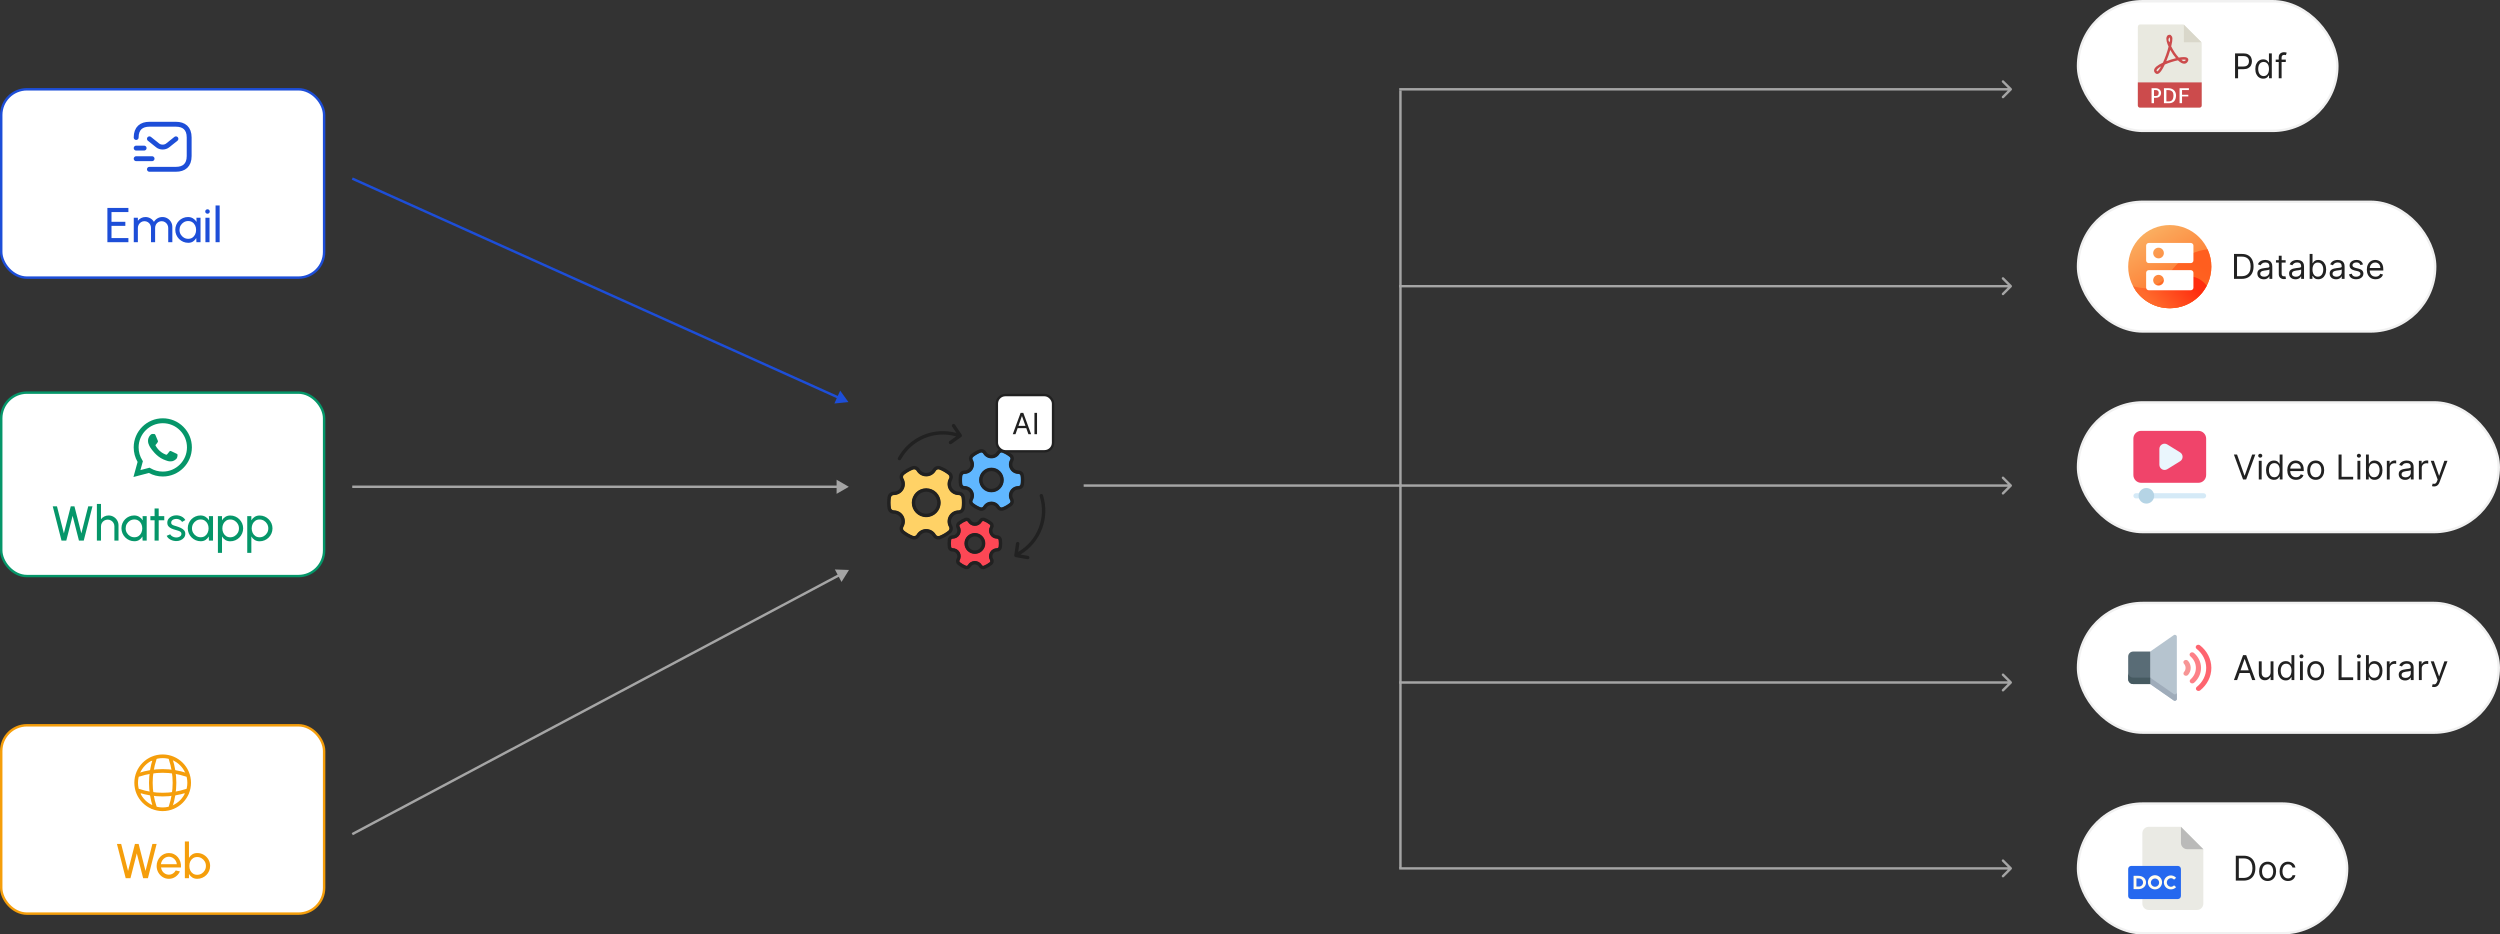 <svg width="1022" height="382" viewBox="0 0 1022 382" fill="none" xmlns="http://www.w3.org/2000/svg">
<rect x="0" y="0" width="1022" height="382" fill="#333333" stroke="none"/>
<path d="M822.354 36.854C822.549 36.658 822.549 36.342 822.354 36.146L819.172 32.965C818.976 32.769 818.66 32.769 818.464 32.965C818.269 33.16 818.269 33.476 818.464 33.672L821.293 36.5L818.464 39.328C818.269 39.524 818.269 39.84 818.464 40.035C818.66 40.231 818.976 40.231 819.172 40.035L822.354 36.854ZM572 37H822V36H572V37Z" fill="#A5A5A5"/>
<rect x="0.5" y="36.5" width="132" height="77" rx="10.5" fill="white"/>
<rect x="0.5" y="36.5" width="132" height="77" rx="10.5" stroke="#1D4ED8"/>
<path d="M55.666 56.208C55.666 52.416 57.833 50.791 61.083 50.791H71.916C75.166 50.791 77.333 52.416 77.333 56.208V63.791C77.333 67.583 75.166 69.208 71.916 69.208H61.083" stroke="#1D4ED8" stroke-width="2" stroke-miterlimit="10" stroke-linecap="round" stroke-linejoin="round"/>
<path d="M71.917 56.75L68.526 59.458C67.411 60.347 65.58 60.347 64.464 59.458L61.084 56.75" stroke="#1D4ED8" stroke-width="2" stroke-miterlimit="10" stroke-linecap="round" stroke-linejoin="round"/>
<path d="M55.666 64.875H62.166" stroke="#1D4ED8" stroke-width="2" stroke-miterlimit="10" stroke-linecap="round" stroke-linejoin="round"/>
<path d="M55.666 60.541H58.916" stroke="#1D4ED8" stroke-width="2" stroke-miterlimit="10" stroke-linecap="round" stroke-linejoin="round"/>
<path d="M43.899 99V85H52.489V86.68H45.579V90.66H51.239V92.34H45.579V97.32H52.489V99H43.899ZM54.681 99V89H56.361V90.25C56.714 89.783 57.157 89.413 57.691 89.14C58.23 88.86 58.817 88.72 59.45 88.72C60.191 88.72 60.867 88.9 61.48 89.26C62.094 89.62 62.577 90.097 62.931 90.69C63.284 90.097 63.764 89.62 64.371 89.26C64.984 88.9 65.657 88.72 66.391 88.72C67.144 88.72 67.827 88.903 68.441 89.27C69.054 89.63 69.54 90.117 69.9 90.73C70.267 91.343 70.451 92.027 70.451 92.78V99H68.77V93.18C68.77 92.687 68.65 92.23 68.41 91.81C68.171 91.39 67.847 91.053 67.441 90.8C67.034 90.547 66.584 90.42 66.091 90.42C65.597 90.42 65.147 90.54 64.74 90.78C64.334 91.013 64.01 91.34 63.77 91.76C63.531 92.173 63.41 92.647 63.41 93.18V99H61.73V93.18C61.73 92.647 61.611 92.173 61.37 91.76C61.13 91.34 60.804 91.013 60.391 90.78C59.984 90.54 59.534 90.42 59.041 90.42C58.554 90.42 58.104 90.547 57.691 90.8C57.284 91.053 56.961 91.39 56.721 91.81C56.48 92.23 56.361 92.687 56.361 93.18V99H54.681ZM80.299 89H81.979V99H80.299L80.229 97.31C79.915 97.89 79.482 98.36 78.929 98.72C78.382 99.08 77.729 99.26 76.969 99.26C76.235 99.26 75.549 99.123 74.909 98.85C74.269 98.57 73.702 98.187 73.209 97.7C72.722 97.207 72.342 96.64 72.069 96C71.795 95.36 71.659 94.67 71.659 93.93C71.659 93.217 71.792 92.543 72.059 91.91C72.325 91.277 72.695 90.723 73.169 90.25C73.649 89.77 74.202 89.397 74.829 89.13C75.455 88.857 76.129 88.72 76.849 88.72C77.635 88.72 78.325 88.907 78.919 89.28C79.512 89.647 79.992 90.123 80.359 90.71L80.299 89ZM76.939 97.63C77.599 97.63 78.169 97.47 78.649 97.15C79.135 96.823 79.509 96.383 79.769 95.83C80.035 95.277 80.169 94.667 80.169 94C80.169 93.32 80.035 92.707 79.769 92.16C79.502 91.607 79.125 91.17 78.639 90.85C78.159 90.523 77.592 90.36 76.939 90.36C76.279 90.36 75.679 90.523 75.139 90.85C74.599 91.177 74.169 91.617 73.849 92.17C73.535 92.717 73.379 93.327 73.379 94C73.379 94.673 73.542 95.287 73.869 95.84C74.195 96.387 74.629 96.823 75.169 97.15C75.709 97.47 76.299 97.63 76.939 97.63ZM83.977 89H85.657V99H83.977V89ZM84.837 87.37C84.571 87.37 84.347 87.283 84.167 87.11C83.987 86.937 83.897 86.72 83.897 86.46C83.897 86.2 83.987 85.983 84.167 85.81C84.347 85.637 84.567 85.55 84.827 85.55C85.087 85.55 85.307 85.637 85.487 85.81C85.667 85.983 85.757 86.2 85.757 86.46C85.757 86.72 85.667 86.937 85.487 87.11C85.314 87.283 85.097 87.37 84.837 87.37ZM88.118 99V84H89.798V99H88.118Z" fill="#1D4ED8"/>
<rect x="0.5" y="160.5" width="132" height="75" rx="10.5" fill="white"/>
<rect x="0.5" y="160.5" width="132" height="75" rx="10.5" stroke="#059669"/>
<g clip-path="url(#clip0_471_3563)">
<path fill-rule="evenodd" clip-rule="evenodd" d="M74.963 174.488C72.717 172.24 69.731 171.001 66.55 171C59.995 171 54.66 176.334 54.657 182.892C54.656 184.988 55.204 187.034 56.245 188.838L54.557 195L60.861 193.346C62.598 194.294 64.554 194.793 66.544 194.794H66.549C73.103 194.794 78.439 189.459 78.442 182.901C78.444 179.724 77.208 176.735 74.963 174.488ZM66.55 192.785H66.546C64.772 192.785 63.033 192.308 61.515 191.407L61.154 191.193L57.413 192.174L58.412 188.526L58.177 188.152C57.187 186.578 56.665 184.759 56.666 182.892C56.668 177.442 61.103 173.008 66.555 173.008C69.195 173.008 71.677 174.038 73.543 175.906C75.409 177.775 76.436 180.258 76.435 182.899C76.432 188.351 71.998 192.785 66.55 192.785ZM71.972 185.382C71.675 185.233 70.214 184.514 69.941 184.415C69.669 184.316 69.471 184.266 69.272 184.563C69.073 184.86 68.505 185.53 68.331 185.729C68.158 185.927 67.984 185.952 67.687 185.803C67.39 185.654 66.432 185.341 65.297 184.328C64.414 183.54 63.817 182.567 63.644 182.269C63.471 181.971 63.626 181.811 63.774 181.663C63.908 181.53 64.071 181.316 64.22 181.142C64.37 180.97 64.419 180.846 64.519 180.647C64.618 180.449 64.569 180.275 64.494 180.126C64.419 179.978 63.825 178.515 63.578 177.92C63.337 177.34 63.092 177.419 62.909 177.41C62.736 177.401 62.538 177.4 62.339 177.4C62.141 177.4 61.819 177.474 61.547 177.772C61.275 178.07 60.507 178.789 60.507 180.251C60.507 181.714 61.572 183.127 61.72 183.325C61.868 183.523 63.815 186.525 66.796 187.812C67.505 188.118 68.059 188.301 68.49 188.438C69.202 188.664 69.85 188.632 70.362 188.556C70.933 188.471 72.12 187.837 72.368 187.143C72.616 186.449 72.616 185.853 72.541 185.73C72.467 185.605 72.269 185.531 71.972 185.382Z" fill="#059669"/>
</g>
<path d="M25.144 221L21.564 207H23.294L26.114 218.05L28.924 207H30.434L33.254 218.05L36.064 207H37.794L34.234 221H32.274L29.684 210.86L27.094 221H25.144ZM48.446 214.78V221H46.766V215.15C46.766 214.643 46.643 214.183 46.396 213.77C46.15 213.357 45.82 213.03 45.406 212.79C44.993 212.543 44.533 212.42 44.026 212.42C43.526 212.42 43.066 212.543 42.646 212.79C42.233 213.03 41.903 213.357 41.656 213.77C41.41 214.183 41.286 214.643 41.286 215.15V221H39.606V206H41.286V212.25C41.64 211.783 42.086 211.413 42.626 211.14C43.166 210.86 43.753 210.72 44.386 210.72C45.133 210.72 45.813 210.903 46.426 211.27C47.046 211.63 47.536 212.117 47.896 212.73C48.263 213.343 48.446 214.027 48.446 214.78ZM58.291 211H59.971V221H58.291L58.221 219.31C57.907 219.89 57.474 220.36 56.921 220.72C56.374 221.08 55.721 221.26 54.961 221.26C54.227 221.26 53.541 221.123 52.901 220.85C52.261 220.57 51.694 220.187 51.201 219.7C50.714 219.207 50.334 218.64 50.061 218C49.787 217.36 49.651 216.67 49.651 215.93C49.651 215.217 49.784 214.543 50.051 213.91C50.317 213.277 50.687 212.723 51.161 212.25C51.641 211.77 52.194 211.397 52.821 211.13C53.447 210.857 54.121 210.72 54.841 210.72C55.627 210.72 56.317 210.907 56.911 211.28C57.504 211.647 57.984 212.123 58.351 212.71L58.291 211ZM54.931 219.63C55.591 219.63 56.161 219.47 56.641 219.15C57.127 218.823 57.501 218.383 57.761 217.83C58.027 217.277 58.161 216.667 58.161 216C58.161 215.32 58.027 214.707 57.761 214.16C57.494 213.607 57.117 213.17 56.631 212.85C56.151 212.523 55.584 212.36 54.931 212.36C54.271 212.36 53.671 212.523 53.131 212.85C52.591 213.177 52.161 213.617 51.841 214.17C51.527 214.717 51.371 215.327 51.371 216C51.371 216.673 51.534 217.287 51.861 217.84C52.187 218.387 52.621 218.823 53.161 219.15C53.701 219.47 54.291 219.63 54.931 219.63ZM67.15 212.68H64.879L64.87 221H63.19L63.2 212.68H61.48V211H63.2L63.19 207.86H64.87L64.879 211H67.15V212.68ZM71.894 221.19C71.355 221.17 70.828 221.07 70.314 220.89C69.808 220.703 69.361 220.453 68.975 220.14C68.594 219.82 68.318 219.453 68.144 219.04L69.585 218.42C69.684 218.647 69.865 218.86 70.124 219.06C70.385 219.26 70.684 219.42 71.025 219.54C71.365 219.66 71.708 219.72 72.055 219.72C72.421 219.72 72.764 219.663 73.085 219.55C73.404 219.437 73.665 219.27 73.865 219.05C74.071 218.823 74.174 218.553 74.174 218.24C74.174 217.907 74.061 217.647 73.835 217.46C73.615 217.267 73.335 217.117 72.995 217.01C72.661 216.897 72.321 216.79 71.975 216.69C71.288 216.517 70.674 216.31 70.135 216.07C69.594 215.823 69.168 215.513 68.855 215.14C68.548 214.76 68.394 214.277 68.394 213.69C68.394 213.07 68.564 212.533 68.904 212.08C69.251 211.627 69.704 211.277 70.264 211.03C70.825 210.783 71.424 210.66 72.064 210.66C72.871 210.66 73.608 210.833 74.275 211.18C74.941 211.527 75.438 211.997 75.764 212.59L74.415 213.38C74.301 213.14 74.128 212.93 73.894 212.75C73.661 212.563 73.394 212.417 73.094 212.31C72.794 212.203 72.488 212.147 72.174 212.14C71.788 212.127 71.424 212.177 71.085 212.29C70.751 212.403 70.481 212.577 70.275 212.81C70.075 213.037 69.975 213.32 69.975 213.66C69.975 213.993 70.081 214.247 70.294 214.42C70.514 214.593 70.798 214.733 71.144 214.84C71.498 214.94 71.881 215.057 72.294 215.19C72.901 215.383 73.468 215.607 73.995 215.86C74.521 216.113 74.945 216.43 75.264 216.81C75.591 217.19 75.751 217.66 75.745 218.22C75.745 218.833 75.561 219.37 75.195 219.83C74.828 220.283 74.351 220.63 73.764 220.87C73.184 221.11 72.561 221.217 71.894 221.19ZM85.4 211H87.08V221H85.4L85.33 219.31C85.017 219.89 84.584 220.36 84.03 220.72C83.484 221.08 82.83 221.26 82.07 221.26C81.337 221.26 80.65 221.123 80.01 220.85C79.37 220.57 78.803 220.187 78.31 219.7C77.823 219.207 77.444 218.64 77.17 218C76.897 217.36 76.76 216.67 76.76 215.93C76.76 215.217 76.894 214.543 77.16 213.91C77.427 213.277 77.797 212.723 78.27 212.25C78.75 211.77 79.303 211.397 79.93 211.13C80.557 210.857 81.23 210.72 81.95 210.72C82.737 210.72 83.427 210.907 84.02 211.28C84.614 211.647 85.094 212.123 85.46 212.71L85.4 211ZM82.04 219.63C82.7 219.63 83.27 219.47 83.75 219.15C84.237 218.823 84.61 218.383 84.87 217.83C85.137 217.277 85.27 216.667 85.27 216C85.27 215.32 85.137 214.707 84.87 214.16C84.603 213.607 84.227 213.17 83.74 212.85C83.26 212.523 82.694 212.36 82.04 212.36C81.38 212.36 80.78 212.523 80.24 212.85C79.7 213.177 79.27 213.617 78.95 214.17C78.637 214.717 78.48 215.327 78.48 216C78.48 216.673 78.644 217.287 78.97 217.84C79.297 218.387 79.73 218.823 80.27 219.15C80.81 219.47 81.4 219.63 82.04 219.63ZM90.759 226H89.079V211H90.759V212.71C91.099 212.123 91.552 211.65 92.119 211.29C92.686 210.923 93.359 210.74 94.139 210.74C94.866 210.74 95.546 210.877 96.179 211.15C96.819 211.423 97.379 211.803 97.859 212.29C98.339 212.77 98.716 213.327 98.989 213.96C99.262 214.593 99.399 215.273 99.399 216C99.399 216.727 99.262 217.41 98.989 218.05C98.716 218.69 98.339 219.253 97.859 219.74C97.379 220.22 96.819 220.597 96.179 220.87C95.546 221.143 94.866 221.28 94.139 221.28C93.359 221.28 92.686 221.1 92.119 220.74C91.552 220.373 91.099 219.897 90.759 219.31V226ZM94.119 212.37C93.472 212.37 92.906 212.533 92.419 212.86C91.932 213.187 91.556 213.623 91.289 214.17C91.029 214.717 90.899 215.327 90.899 216C90.899 216.667 91.029 217.277 91.289 217.83C91.556 218.383 91.929 218.823 92.409 219.15C92.896 219.477 93.466 219.64 94.119 219.64C94.766 219.64 95.359 219.48 95.899 219.16C96.439 218.833 96.872 218.397 97.199 217.85C97.526 217.297 97.689 216.68 97.689 216C97.689 215.333 97.529 214.727 97.209 214.18C96.889 213.627 96.459 213.187 95.919 212.86C95.379 212.533 94.779 212.37 94.119 212.37ZM102.751 226H101.071V211H102.751V212.71C103.091 212.123 103.544 211.65 104.111 211.29C104.678 210.923 105.351 210.74 106.131 210.74C106.858 210.74 107.538 210.877 108.171 211.15C108.811 211.423 109.371 211.803 109.851 212.29C110.331 212.77 110.708 213.327 110.981 213.96C111.254 214.593 111.391 215.273 111.391 216C111.391 216.727 111.254 217.41 110.981 218.05C110.708 218.69 110.331 219.253 109.851 219.74C109.371 220.22 108.811 220.597 108.171 220.87C107.538 221.143 106.858 221.28 106.131 221.28C105.351 221.28 104.678 221.1 104.111 220.74C103.544 220.373 103.091 219.897 102.751 219.31V226ZM106.111 212.37C105.464 212.37 104.898 212.533 104.411 212.86C103.924 213.187 103.548 213.623 103.281 214.17C103.021 214.717 102.891 215.327 102.891 216C102.891 216.667 103.021 217.277 103.281 217.83C103.548 218.383 103.921 218.823 104.401 219.15C104.888 219.477 105.458 219.64 106.111 219.64C106.758 219.64 107.351 219.48 107.891 219.16C108.431 218.833 108.864 218.397 109.191 217.85C109.518 217.297 109.681 216.68 109.681 216C109.681 215.333 109.521 214.727 109.201 214.18C108.881 213.627 108.451 213.187 107.911 212.86C107.371 212.533 106.771 212.37 106.111 212.37Z" fill="#059669"/>
<rect x="0.5" y="296.5" width="132" height="77" rx="10.5" fill="white"/>
<rect x="0.5" y="296.5" width="132" height="77" rx="10.5" stroke="#F59E0B"/>
<path d="M66.499 330.833C72.482 330.833 77.333 325.983 77.333 320C77.333 314.017 72.482 309.167 66.499 309.167C60.516 309.167 55.666 314.017 55.666 320C55.666 325.983 60.516 330.833 66.499 330.833Z" stroke="#F59E0B" stroke-width="1.5" stroke-linecap="round" stroke-linejoin="round"/>
<path d="M62.167 310.25H63.25C61.138 316.577 61.138 323.423 63.25 329.75H62.167" stroke="#F59E0B" stroke-width="1.5" stroke-linecap="round" stroke-linejoin="round"/>
<path d="M69.75 310.25C71.862 316.577 71.862 323.423 69.75 329.75" stroke="#F59E0B" stroke-width="1.5" stroke-linecap="round" stroke-linejoin="round"/>
<path d="M56.75 324.333V323.25C63.077 325.363 69.923 325.363 76.25 323.25V324.333" stroke="#F59E0B" stroke-width="1.5" stroke-linecap="round" stroke-linejoin="round"/>
<path d="M56.75 316.75C63.077 314.637 69.923 314.637 76.25 316.75" stroke="#F59E0B" stroke-width="1.5" stroke-linecap="round" stroke-linejoin="round"/>
<path d="M51.382 359L47.802 345H49.532L52.352 356.05L55.162 345H56.672L59.492 356.05L62.302 345H64.032L60.472 359H58.512L55.922 348.86L53.332 359H51.382ZM69.034 359.26C68.114 359.26 67.274 359.023 66.514 358.55C65.76 358.077 65.157 357.443 64.704 356.65C64.257 355.85 64.034 354.967 64.034 354C64.034 353.267 64.164 352.583 64.424 351.95C64.684 351.31 65.04 350.75 65.494 350.27C65.954 349.783 66.487 349.403 67.094 349.13C67.7 348.857 68.347 348.72 69.034 348.72C69.787 348.72 70.477 348.873 71.104 349.18C71.737 349.48 72.277 349.9 72.724 350.44C73.177 350.98 73.514 351.607 73.734 352.32C73.96 353.033 74.044 353.797 73.984 354.61H65.824C65.904 355.177 66.09 355.683 66.384 356.13C66.677 356.57 67.05 356.92 67.504 357.18C67.964 357.44 68.474 357.573 69.034 357.58C69.634 357.58 70.177 357.427 70.664 357.12C71.15 356.807 71.544 356.38 71.844 355.84L73.554 356.24C73.154 357.127 72.55 357.853 71.744 358.42C70.937 358.98 70.034 359.26 69.034 359.26ZM65.774 353.29H72.294C72.24 352.73 72.06 352.22 71.754 351.76C71.447 351.293 71.057 350.92 70.584 350.64C70.11 350.36 69.594 350.22 69.034 350.22C68.474 350.22 67.96 350.357 67.494 350.63C67.027 350.903 66.64 351.273 66.334 351.74C66.034 352.2 65.847 352.717 65.774 353.29ZM80.631 348.72C81.604 348.72 82.488 348.957 83.281 349.43C84.081 349.903 84.718 350.54 85.191 351.34C85.664 352.133 85.901 353.017 85.901 353.99C85.901 354.717 85.764 355.4 85.491 356.04C85.218 356.673 84.838 357.233 84.351 357.72C83.871 358.2 83.311 358.577 82.671 358.85C82.038 359.123 81.358 359.26 80.631 359.26C79.858 359.26 79.184 359.08 78.611 358.72C78.044 358.353 77.591 357.877 77.251 357.29V359H75.571V344H77.251V350.69C77.591 350.103 78.044 349.63 78.611 349.27C79.184 348.903 79.858 348.72 80.631 348.72ZM80.611 357.62C81.271 357.62 81.871 357.457 82.411 357.13C82.951 356.803 83.381 356.367 83.701 355.82C84.021 355.267 84.181 354.657 84.181 353.99C84.181 353.31 84.018 352.697 83.691 352.15C83.364 351.597 82.931 351.16 82.391 350.84C81.851 350.513 81.258 350.35 80.611 350.35C79.958 350.35 79.388 350.513 78.901 350.84C78.421 351.167 78.048 351.607 77.781 352.16C77.521 352.713 77.391 353.323 77.391 353.99C77.391 354.663 77.521 355.277 77.781 355.83C78.048 356.377 78.424 356.813 78.911 357.14C79.398 357.46 79.964 357.62 80.611 357.62Z" fill="#F59E0B"/>
<line x1="572.5" y1="355" x2="572.5" y2="37" stroke="#A5A5A5"/>
<path d="M346.839 164.374L343.466 159.688L341.095 164.952L346.839 164.374ZM143.795 73.456L342.531 162.981L342.941 162.069L144.205 72.544L143.795 73.456Z" fill="#1D4ED8"/>
<path d="M347 199L342 196.113L342 201.887L347 199ZM144 199.5L342.5 199.5L342.5 198.5L144 198.5L144 199.5Z" fill="#A5A5A5"/>
<path d="M822.354 117.354C822.549 117.158 822.549 116.842 822.354 116.646L819.172 113.464C818.976 113.269 818.66 113.269 818.464 113.464C818.269 113.66 818.269 113.976 818.464 114.172L821.293 117L818.464 119.828C818.269 120.024 818.269 120.34 818.464 120.536C818.66 120.731 818.976 120.731 819.172 120.536L822.354 117.354ZM572 117.5L822 117.5L822 116.5L572 116.5L572 117.5Z" fill="#A5A5A5"/>
<path d="M822.354 198.854C822.549 198.658 822.549 198.342 822.354 198.146L819.172 194.964C818.976 194.769 818.66 194.769 818.464 194.964C818.269 195.16 818.269 195.476 818.464 195.672L821.293 198.5L818.464 201.328C818.269 201.524 818.269 201.84 818.464 202.036C818.66 202.231 818.976 202.231 819.172 202.036L822.354 198.854ZM572 199L822 199L822 198L572 198L572 199Z" fill="#A5A5A5"/>
<line x1="443" y1="198.5" x2="573" y2="198.5" stroke="#A5A5A5"/>
<path d="M347.065 233L341.295 232.799L344.006 237.896L347.065 233ZM144.235 341.441L343.326 235.554L342.857 234.671L143.765 340.559L144.235 341.441Z" fill="#A5A5A5"/>
<path d="M822.354 279.354C822.549 279.158 822.549 278.842 822.354 278.646L819.172 275.464C818.976 275.269 818.66 275.269 818.464 275.464C818.269 275.66 818.269 275.976 818.464 276.172L821.293 279L818.464 281.828C818.269 282.024 818.269 282.34 818.464 282.536C818.66 282.731 818.976 282.731 819.172 282.536L822.354 279.354ZM572 279.5H822V278.5H572V279.5Z" fill="#A5A5A5"/>
<path d="M822.354 355.354C822.549 355.158 822.549 354.842 822.354 354.646L819.172 351.464C818.976 351.269 818.66 351.269 818.464 351.464C818.269 351.66 818.269 351.976 818.464 352.172L821.293 355L818.464 357.828C818.269 358.024 818.269 358.34 818.464 358.536C818.66 358.731 818.976 358.731 819.172 358.536L822.354 355.354ZM572 355.5H822V354.5H572V355.5Z" fill="#A5A5A5"/>
<path fill-rule="evenodd" clip-rule="evenodd" d="M369.199 195.671C368.865 195.094 369.004 194.374 369.526 193.961C370.639 193.082 371.872 192.367 373.188 191.841C373.807 191.594 374.502 191.837 374.835 192.414C375.615 193.771 377.073 194.617 378.638 194.617C380.203 194.617 381.661 193.771 382.442 192.414C382.774 191.837 383.469 191.594 384.088 191.841C385.404 192.367 386.638 193.082 387.75 193.961C388.272 194.373 388.41 195.095 388.077 195.671C387.294 197.025 387.29 198.708 388.073 200.063C388.855 201.417 390.311 202.256 391.875 202.256H391.882C392.55 202.256 393.104 202.737 393.199 203.398C393.299 204.097 393.351 204.804 393.351 205.51C393.351 206.217 393.299 206.925 393.199 207.625C393.104 208.285 392.549 208.765 391.882 208.765C391.88 208.765 391.878 208.765 391.875 208.765C390.311 208.765 388.855 209.604 388.073 210.959C387.291 212.314 387.293 213.997 388.077 215.351C388.41 215.926 388.271 216.649 387.75 217.061C386.637 217.939 385.404 218.653 384.088 219.179C383.469 219.427 382.774 219.186 382.442 218.608C381.662 217.251 380.204 216.405 378.638 216.405C377.072 216.405 375.615 217.25 374.835 218.608C374.502 219.186 373.807 219.427 373.188 219.179C371.873 218.653 370.638 217.939 369.526 217.061C369.004 216.648 368.866 215.927 369.199 215.351C369.982 213.996 369.986 212.315 369.203 210.959C368.422 209.605 366.966 208.765 365.402 208.765C365.4 208.765 365.397 208.765 365.394 208.765C364.727 208.765 364.173 208.285 364.078 207.625C363.977 206.926 363.926 206.217 363.926 205.51C363.926 204.804 363.978 204.097 364.078 203.398C364.173 202.738 364.725 202.256 365.393 202.256H365.401C366.965 202.256 368.421 201.417 369.204 200.063C369.986 198.708 369.983 197.025 369.199 195.671ZM372.87 205.51C372.87 208.691 375.457 211.28 378.638 211.28C381.819 211.28 384.407 208.691 384.407 205.51C384.407 202.329 381.819 199.742 378.638 199.742C375.457 199.742 372.87 202.329 372.87 205.51Z" fill="#FFD266"/>
<path fill-rule="evenodd" clip-rule="evenodd" d="M397.527 187.98C397.273 187.541 397.379 186.993 397.777 186.679C398.695 185.954 399.713 185.362 400.8 184.929C401.271 184.74 401.8 184.926 402.053 185.365C402.718 186.525 403.963 187.245 405.3 187.245C406.637 187.245 407.882 186.524 408.549 185.365C408.801 184.926 409.331 184.741 409.802 184.929C410.889 185.362 411.908 185.953 412.826 186.679C413.223 186.993 413.328 187.543 413.075 187.98C412.406 189.136 412.402 190.573 413.07 191.731C413.738 192.887 414.982 193.604 416.317 193.604H416.324C416.831 193.604 417.253 193.969 417.325 194.472C417.408 195.049 417.45 195.634 417.45 196.217C417.45 196.801 417.408 197.385 417.325 197.963C417.253 198.465 416.831 198.831 416.324 198.831C416.322 198.831 416.32 198.831 416.317 198.831C414.982 198.831 413.738 199.547 413.07 200.704C412.402 201.861 412.405 203.298 413.075 204.455C413.328 204.892 413.223 205.442 412.826 205.756C411.908 206.482 410.889 207.072 409.802 207.506C409.331 207.694 408.802 207.508 408.549 207.069C407.882 205.911 406.637 205.19 405.3 205.19C403.963 205.19 402.718 205.91 402.053 207.069C401.8 207.509 401.271 207.694 400.8 207.506C399.713 207.072 398.694 206.482 397.775 205.756C397.379 205.442 397.274 204.892 397.527 204.454C398.196 203.298 398.199 201.861 397.531 200.704C396.863 199.547 395.619 198.831 394.284 198.831C394.282 198.831 394.28 198.831 394.278 198.831C393.77 198.831 393.349 198.465 393.276 197.963C393.193 197.385 393.15 196.801 393.15 196.217C393.15 195.633 393.193 195.049 393.276 194.471C393.349 193.969 393.77 193.604 394.278 193.604H394.284C395.62 193.604 396.863 192.887 397.531 191.73C398.199 190.573 398.196 189.136 397.527 187.98ZM400.404 196.217C400.404 198.917 402.6 201.115 405.3 201.115C408.001 201.115 410.197 198.918 410.197 196.217C410.197 193.517 408 191.32 405.3 191.32C402.601 191.32 400.404 193.518 400.404 196.217Z" fill="#60B7FF"/>
<path fill-rule="evenodd" clip-rule="evenodd" d="M401.289 213.252C401.472 212.935 401.859 212.799 402.199 212.935C403.087 213.29 403.919 213.773 404.67 214.366C404.958 214.593 405.035 214.994 404.851 215.311C404.281 216.296 404.278 217.519 404.847 218.504C405.416 219.489 406.475 220.099 407.612 220.099H407.618C407.986 220.099 408.293 220.365 408.345 220.73C408.412 221.202 408.446 221.68 408.446 222.156C408.446 222.633 408.412 223.11 408.345 223.582C408.293 223.946 407.986 224.213 407.618 224.213C407.616 224.213 407.614 224.213 407.612 224.213C406.475 224.213 405.416 224.823 404.847 225.807C404.278 226.793 404.281 228.017 404.851 229.002C405.034 229.32 404.958 229.718 404.67 229.946C403.92 230.539 403.087 231.022 402.199 231.376C401.857 231.512 401.473 231.378 401.289 231.059C400.722 230.072 399.662 229.458 398.524 229.458C397.384 229.458 396.325 230.072 395.758 231.059C395.574 231.378 395.19 231.512 394.848 231.376C393.96 231.022 393.128 230.538 392.378 229.946C392.09 229.719 392.013 229.319 392.196 229.002C392.766 228.016 392.769 226.793 392.2 225.807C391.631 224.823 390.572 224.212 389.435 224.212C389.433 224.212 389.432 224.212 389.43 224.212C389.062 224.212 388.755 223.946 388.702 223.582C388.635 223.11 388.602 222.633 388.602 222.156C388.602 221.679 388.634 221.202 388.702 220.73C388.755 220.365 389.062 220.099 389.43 220.099H389.435C390.572 220.099 391.631 219.489 392.2 218.504C392.769 217.519 392.766 216.296 392.196 215.311C392.012 214.993 392.089 214.594 392.378 214.365C393.128 213.772 393.96 213.29 394.848 212.935C395.189 212.799 395.575 212.934 395.758 213.252C396.326 214.239 397.384 214.854 398.524 214.854C399.663 214.854 400.722 214.239 401.289 213.252ZM398.524 218.017C396.241 218.017 394.385 219.874 394.385 222.156C394.385 224.438 396.242 226.295 398.524 226.295C400.805 226.295 402.662 224.438 402.662 222.156C402.662 219.874 400.806 218.017 398.524 218.017Z" fill="#FD4755"/>
<path fill-rule="evenodd" clip-rule="evenodd" d="M417.19 226.685L420.254 227.223C420.64 227.29 420.89 227.654 420.824 228.038C420.765 228.379 420.469 228.62 420.133 228.62C420.093 228.62 420.052 228.615 420.011 228.608L415.198 227.762C414.823 227.696 414.568 227.344 414.624 226.967L415.332 222.131C415.389 221.747 415.746 221.481 416.13 221.537C416.514 221.594 416.779 221.951 416.723 222.335L416.244 225.609C424.116 221.028 427.796 211.587 425.018 202.839C424.899 202.469 425.103 202.074 425.472 201.957C425.847 201.839 426.242 202.043 426.354 202.414C429.31 211.704 425.466 221.723 417.19 226.685ZM367.091 187.131C371.764 178.576 381.662 174.43 390.968 176.981L389.238 174.392C389.023 174.07 389.11 173.632 389.432 173.417C389.756 173.201 390.193 173.288 390.408 173.611L393.122 177.675C393.333 177.992 393.255 178.418 392.945 178.639L388.961 181.469C388.644 181.694 388.206 181.62 387.981 181.303C387.756 180.987 387.831 180.547 388.147 180.324L390.844 178.407C382.094 175.884 372.726 179.75 368.326 187.806C368.198 188.039 367.957 188.171 367.709 188.171C367.595 188.171 367.48 188.144 367.373 188.086C367.03 187.899 366.905 187.473 367.091 187.131ZM398.525 225.024C396.944 225.024 395.658 223.737 395.658 222.156C395.658 220.574 396.944 219.288 398.525 219.288C400.107 219.288 401.392 220.574 401.392 222.156C401.392 223.737 400.107 225.024 398.525 225.024ZM398.525 217.882C396.168 217.882 394.251 219.8 394.251 222.156C394.251 224.512 396.168 226.43 398.525 226.43C400.882 226.43 402.798 224.512 402.798 222.156C402.798 219.8 400.882 217.882 398.525 217.882ZM408.213 223.563C408.278 223.1 408.313 222.628 408.313 222.156C408.313 221.685 408.279 221.211 408.213 220.749C408.17 220.451 407.92 220.234 407.619 220.234C407.616 220.234 407.615 220.234 407.614 220.234C406.428 220.234 405.324 219.598 404.732 218.572C404.139 217.545 404.14 216.27 404.735 215.244C404.885 214.983 404.823 214.658 404.588 214.472C403.844 213.885 403.025 213.411 402.15 213.061C401.872 212.95 401.558 213.058 401.408 213.319C400.816 214.349 399.712 214.989 398.525 214.989C397.338 214.989 396.234 214.349 395.642 213.319C395.492 213.058 395.179 212.95 394.899 213.061C394.025 213.411 393.205 213.885 392.463 214.472C392.226 214.658 392.164 214.982 392.314 215.244C392.91 216.27 392.911 217.545 392.318 218.572C391.726 219.598 390.622 220.234 389.436 220.234C389.435 220.234 389.434 220.234 389.431 220.234C389.13 220.234 388.881 220.451 388.837 220.749C388.771 221.211 388.738 221.684 388.738 222.156C388.738 222.626 388.771 223.1 388.837 223.563C388.881 223.861 389.13 224.078 389.431 224.078H389.436C390.622 224.078 391.726 224.714 392.318 225.74C392.911 226.766 392.91 228.041 392.314 229.069C392.164 229.33 392.226 229.654 392.463 229.84C393.205 230.427 394.025 230.902 394.899 231.25C395.179 231.361 395.492 231.254 395.642 230.991C396.234 229.963 397.338 229.323 398.525 229.323C399.712 229.323 400.816 229.963 401.408 230.991C401.558 231.253 401.871 231.361 402.15 231.25C403.025 230.902 403.844 230.427 404.588 229.84C404.823 229.653 404.885 229.33 404.735 229.069C404.14 228.041 404.139 226.766 404.732 225.74C405.325 224.714 406.428 224.078 407.614 224.078H407.619C407.92 224.078 408.171 223.861 408.213 223.563ZM407.619 218.828C407.616 218.828 407.615 218.828 407.614 218.828C406.929 218.828 406.291 218.461 405.95 217.868C405.608 217.277 405.608 216.54 405.951 215.947C406.456 215.076 406.248 213.991 405.459 213.367C404.611 212.698 403.673 212.155 402.672 211.756C401.735 211.382 400.692 211.744 400.189 212.619C399.847 213.213 399.21 213.583 398.525 213.583C397.84 213.583 397.203 213.213 396.861 212.619C396.358 211.744 395.315 211.382 394.378 211.756C393.376 212.155 392.44 212.698 391.59 213.367C390.802 213.991 390.594 215.077 391.099 215.947C391.442 216.54 391.442 217.277 391.1 217.868C390.758 218.461 390.121 218.828 389.436 218.828C389.435 218.829 389.434 218.828 389.431 218.828C388.424 218.828 387.588 219.552 387.445 220.549C387.369 221.077 387.332 221.618 387.332 222.156C387.332 222.693 387.369 223.233 387.445 223.763C387.588 224.761 388.424 225.484 389.431 225.484H389.436C390.121 225.484 390.758 225.85 391.1 226.442C391.442 227.035 391.442 227.771 391.099 228.364C390.594 229.235 390.802 230.32 391.59 230.944C392.44 231.615 393.376 232.156 394.378 232.556C395.315 232.93 396.358 232.567 396.861 231.693C397.203 231.099 397.84 230.729 398.525 230.729C399.21 230.729 399.847 231.099 400.189 231.693C400.559 232.336 401.222 232.702 401.919 232.702C402.17 232.702 402.424 232.655 402.672 232.556C403.673 232.156 404.609 231.615 405.459 230.944C406.248 230.32 406.456 229.235 405.951 228.364C405.608 227.771 405.608 227.035 405.95 226.442C406.292 225.85 406.929 225.484 407.614 225.484H407.619C408.626 225.484 409.461 224.761 409.605 223.763C409.681 223.235 409.719 222.693 409.719 222.156C409.719 221.618 409.681 221.078 409.605 220.549C409.461 219.552 408.626 218.828 407.619 218.828ZM412.954 200.637C413.646 199.438 414.935 198.696 416.318 198.696H416.325C416.765 198.696 417.129 198.38 417.193 197.944C417.274 197.375 417.316 196.796 417.316 196.217C417.316 195.64 417.274 195.059 417.193 194.491C417.129 194.055 416.765 193.739 416.325 193.739C416.322 193.739 416.321 193.739 416.318 193.739C414.934 193.739 413.646 192.997 412.954 191.798C412.262 190.6 412.264 189.111 412.959 187.913C413.178 187.531 413.088 187.058 412.744 186.785C411.832 186.065 410.827 185.483 409.753 185.054C409.343 184.891 408.888 185.049 408.667 185.433C407.976 186.633 406.687 187.38 405.301 187.38C403.916 187.38 402.627 186.633 401.936 185.433C401.717 185.049 401.26 184.891 400.851 185.054C399.778 185.483 398.771 186.065 397.861 186.785C397.515 187.058 397.426 187.531 397.645 187.913C398.339 189.111 398.341 190.6 397.649 191.798C396.957 192.997 395.669 193.739 394.285 193.739C394.282 193.739 394.281 193.739 394.278 193.739C393.838 193.739 393.474 194.055 393.411 194.491C393.329 195.058 393.286 195.638 393.286 196.217C393.286 196.795 393.329 197.375 393.411 197.944C393.474 198.38 393.838 198.696 394.278 198.696H394.285C395.669 198.696 396.957 199.438 397.649 200.637C398.341 201.835 398.339 203.324 397.645 204.522C397.426 204.903 397.515 205.377 397.86 205.65C398.771 206.37 399.778 206.952 400.851 207.381C401.26 207.544 401.717 207.386 401.937 207.002C402.627 205.802 403.916 205.055 405.301 205.055C406.687 205.055 407.976 205.802 408.667 207.002C408.888 207.386 409.343 207.544 409.753 207.381C410.826 206.952 411.833 206.37 412.744 205.65C413.088 205.377 413.178 204.903 412.959 204.522C412.264 203.324 412.262 201.835 412.954 200.637ZM416.318 200.102H416.325C417.471 200.102 418.422 199.279 418.585 198.145C418.677 197.51 418.723 196.862 418.723 196.217C418.723 195.574 418.677 194.926 418.585 194.29C418.421 193.156 417.471 192.333 416.325 192.333C416.322 192.333 416.321 192.333 416.318 192.333C415.435 192.333 414.614 191.859 414.172 191.095C413.732 190.331 413.732 189.381 414.175 188.616C414.749 187.626 414.513 186.391 413.615 185.681C412.597 184.878 411.474 184.227 410.274 183.749C409.208 183.322 408.02 183.736 407.448 184.731C407.007 185.498 406.185 185.974 405.301 185.974C404.419 185.974 403.596 185.498 403.156 184.731C402.583 183.737 401.395 183.322 400.33 183.749C399.13 184.227 398.006 184.878 396.989 185.683C396.091 186.391 395.855 187.626 396.428 188.616C396.871 189.381 396.871 190.331 396.431 191.095C395.99 191.859 395.168 192.333 394.285 192.333C394.284 192.333 394.281 192.333 394.279 192.333C393.132 192.333 392.183 193.156 392.018 194.29C391.927 194.924 391.88 195.573 391.88 196.217C391.88 196.862 391.927 197.51 392.018 198.145C392.183 199.279 393.132 200.102 394.279 200.102H394.285C395.168 200.102 395.99 200.576 396.431 201.34C396.871 202.104 396.871 203.054 396.428 203.819C395.855 204.809 396.091 206.044 396.989 206.752C398.006 207.557 399.13 208.208 400.33 208.686C400.612 208.798 400.902 208.853 401.187 208.853C401.98 208.852 402.734 208.436 403.156 207.704C403.596 206.938 404.419 206.461 405.301 206.461C406.185 206.461 407.007 206.938 407.449 207.704C408.02 208.699 409.208 209.112 410.274 208.686C411.474 208.208 412.597 207.557 413.615 206.752C414.512 206.044 414.749 204.809 414.175 203.817C413.732 203.054 413.732 202.103 414.172 201.34C414.614 200.576 415.435 200.102 416.318 200.102ZM405.301 199.843C403.302 199.843 401.676 198.216 401.676 196.217C401.676 194.218 403.302 192.592 405.301 192.592C407.301 192.592 408.927 194.218 408.927 196.217C408.927 198.217 407.301 199.843 405.301 199.843ZM405.301 191.185C408.076 191.185 410.333 193.443 410.333 196.217C410.333 198.993 408.076 201.25 405.301 201.25C402.527 201.25 400.27 198.993 400.27 196.217C400.27 193.443 402.527 191.185 405.301 191.185ZM387.666 216.955C386.56 217.828 385.34 218.534 384.038 219.054C383.479 219.278 382.858 219.061 382.558 218.541C381.754 217.14 380.251 216.27 378.638 216.27C377.024 216.27 375.522 217.14 374.717 218.541C374.418 219.061 373.796 219.278 373.238 219.054C371.936 218.534 370.714 217.828 369.61 216.955C369.138 216.583 369.016 215.938 369.315 215.419C370.125 214.021 370.126 212.288 369.32 210.891C368.514 209.496 367.014 208.63 365.402 208.63C365.399 208.63 365.395 208.63 365.394 208.63C364.793 208.63 364.295 208.199 364.211 207.606C364.111 206.917 364.06 206.211 364.06 205.51C364.06 204.809 364.111 204.104 364.211 203.417C364.295 202.822 364.793 202.391 365.392 202.391H365.401C367.014 202.391 368.514 201.525 369.32 200.13C370.126 198.735 370.125 197 369.315 195.603C369.016 195.085 369.138 194.439 369.61 194.067C370.715 193.193 371.936 192.487 373.238 191.966C373.796 191.745 374.418 191.961 374.717 192.481C375.522 193.88 377.025 194.751 378.638 194.751C380.251 194.751 381.754 193.88 382.558 192.481C382.858 191.961 383.479 191.745 384.038 191.966C385.34 192.487 386.562 193.193 387.666 194.067C388.137 194.438 388.259 195.085 387.959 195.603C387.151 197 387.15 198.735 387.956 200.13C388.761 201.525 390.262 202.391 391.875 202.391H391.882C392.483 202.391 392.98 202.822 393.064 203.417C393.165 204.104 393.215 204.809 393.215 205.51C393.215 206.212 393.164 206.917 393.064 207.606C392.98 208.199 392.482 208.63 391.882 208.63C391.879 208.63 391.877 208.63 391.875 208.63C390.262 208.63 388.761 209.495 387.956 210.891C387.15 212.288 387.151 214.022 387.959 215.419C388.259 215.936 388.137 216.583 387.666 216.955ZM389.176 214.714C389.83 215.844 389.561 217.25 388.538 218.059C387.326 219.016 385.987 219.79 384.559 220.36C383.344 220.846 381.991 220.375 381.339 219.241C380.785 218.277 379.749 217.676 378.638 217.676C377.525 217.676 376.49 218.277 375.937 219.241C375.457 220.075 374.598 220.55 373.693 220.55C373.368 220.55 373.038 220.489 372.716 220.36C371.287 219.789 369.948 219.015 368.737 218.059C367.714 217.25 367.445 215.844 368.099 214.714C368.656 213.751 368.658 212.556 368.102 211.594C367.546 210.632 366.513 210.036 365.402 210.036C365.4 210.036 365.396 210.036 365.394 210.036C364.088 210.036 363.004 209.099 362.819 207.805C362.709 207.05 362.654 206.278 362.654 205.51C362.654 204.743 362.709 203.97 362.819 203.215C363.004 201.923 364.087 200.985 365.392 200.985H365.401C366.511 200.985 367.546 200.389 368.102 199.427C368.658 198.465 368.656 197.27 368.099 196.308C367.445 195.179 367.714 193.773 368.737 192.964C369.948 192.006 371.287 191.231 372.716 190.661C373.929 190.177 375.283 190.647 375.937 191.78C376.49 192.746 377.525 193.345 378.638 193.345C379.749 193.345 380.785 192.746 381.339 191.78C381.991 190.648 383.346 190.177 384.559 190.661C385.988 191.231 387.327 192.006 388.538 192.964C389.561 193.773 389.83 195.179 389.176 196.308C388.619 197.27 388.618 198.465 389.173 199.427C389.729 200.389 390.764 200.985 391.875 200.985H391.882C393.188 200.985 394.271 201.923 394.457 203.215C394.566 203.971 394.621 204.743 394.621 205.51C394.621 206.278 394.566 207.052 394.457 207.805C394.271 209.099 393.188 210.036 391.882 210.036C391.879 210.036 391.876 210.036 391.875 210.036C390.762 210.036 389.729 210.632 389.173 211.594C388.618 212.556 388.619 213.751 389.176 214.714ZM378.638 210.009C381.118 210.009 383.135 207.991 383.135 205.51C383.135 203.031 381.118 201.013 378.638 201.013C376.157 201.013 374.141 203.031 374.141 205.51C374.141 207.991 376.157 210.009 378.638 210.009ZM378.638 199.607C375.382 199.607 372.734 202.255 372.734 205.511C372.734 208.766 375.382 211.415 378.638 211.415C381.893 211.415 384.541 208.766 384.541 205.511C384.541 202.255 381.893 199.607 378.638 199.607Z" fill="#212121"/>
<rect x="407.5" y="161.5" width="23" height="23" rx="3.5" fill="white"/>
<rect x="407.5" y="161.5" width="23" height="23" rx="3.5" stroke="#212121"/>
<path d="M415.13 177.5H414.022L417.226 168.773H418.317L421.522 177.5H420.414L417.806 170.153H417.738L415.13 177.5ZM415.539 174.091H420.005V175.028H415.539V174.091ZM423.938 168.773V177.5H422.881V168.773H423.938Z" fill="#212121"/>
<rect x="849.5" y="82.5" width="146" height="53" rx="26.5" fill="white"/>
<rect x="849.5" y="82.5" width="146" height="53" rx="26.5" stroke="#F1F1F1"/>
<g clip-path="url(#clip1_471_3563)">
<path d="M887 126C896.389 126 904 118.389 904 109C904 99.611 896.389 92 887 92C877.611 92 870 99.611 870 109C870 118.389 877.611 126 887 126Z" fill="url(#paint0_linear_471_3563)"/>
<path d="M903.999 108.999C903.999 118.389 896.389 125.999 886.999 125.999C884.197 126.001 881.438 125.309 878.968 123.986C876.498 122.663 874.394 120.749 872.844 118.415C882.568 118.268 886.432 112.399 886.432 112.399C891.965 104.032 898.727 102.246 902.475 101.955C903.483 104.166 904.003 106.569 903.999 108.999Z" fill="url(#paint1_linear_471_3563)"/>
<path d="M902.117 116.783C900.697 119.538 898.552 121.852 895.912 123.476C893.273 125.101 890.24 125.973 887.141 125.998C884.042 126.024 880.995 125.203 878.329 123.623C875.663 122.043 873.479 119.765 872.014 117.034C875.467 117.924 881.39 118.846 885.391 116.177C885.391 116.177 895.61 108.493 902.117 116.783Z" fill="url(#paint2_linear_471_3563)"/>
<path d="M895.586 99.324H878.424C878.136 99.324 877.86 99.439 877.656 99.642C877.452 99.846 877.338 100.122 877.338 100.411V106.465C877.338 106.608 877.366 106.749 877.421 106.881C877.475 107.012 877.555 107.132 877.656 107.233C877.757 107.334 877.877 107.414 878.009 107.469C878.14 107.523 878.282 107.551 878.424 107.551H895.586C895.874 107.551 896.151 107.437 896.354 107.233C896.558 107.029 896.673 106.753 896.673 106.465V100.411C896.673 100.123 896.558 99.846 896.354 99.643C896.151 99.439 895.874 99.324 895.586 99.324ZM882.402 105.629C881.969 105.629 881.545 105.501 881.185 105.26C880.824 105.019 880.543 104.677 880.377 104.277C880.212 103.876 880.168 103.436 880.253 103.011C880.337 102.585 880.546 102.195 880.852 101.889C881.159 101.582 881.549 101.373 881.975 101.289C882.4 101.204 882.84 101.248 883.241 101.413C883.641 101.579 883.983 101.86 884.224 102.221C884.465 102.581 884.593 103.005 884.593 103.438C884.593 104.019 884.363 104.577 883.952 104.988C883.541 105.399 882.983 105.629 882.402 105.629Z" fill="white"/>
<path d="M895.586 110.432H878.424C878.282 110.432 878.14 110.46 878.008 110.514C877.877 110.569 877.757 110.649 877.656 110.75C877.555 110.851 877.475 110.97 877.42 111.102C877.366 111.234 877.338 111.375 877.338 111.518V117.572C877.338 117.714 877.366 117.856 877.42 117.987C877.475 118.119 877.555 118.239 877.656 118.34C877.757 118.441 877.877 118.521 878.008 118.576C878.14 118.63 878.282 118.658 878.424 118.658H895.586C895.874 118.658 896.151 118.544 896.355 118.34C896.558 118.136 896.673 117.86 896.673 117.572V111.518C896.673 111.23 896.558 110.954 896.355 110.75C896.151 110.546 895.874 110.432 895.586 110.432ZM882.402 116.736C881.969 116.736 881.545 116.608 881.185 116.367C880.824 116.126 880.543 115.784 880.377 115.383C880.212 114.983 880.168 114.542 880.253 114.117C880.337 113.692 880.546 113.302 880.852 112.995C881.159 112.689 881.549 112.48 881.975 112.396C882.4 112.311 882.84 112.354 883.241 112.52C883.641 112.686 883.983 112.967 884.224 113.327C884.465 113.688 884.593 114.111 884.593 114.545C884.593 115.126 884.363 115.683 883.952 116.094C883.541 116.505 882.983 116.736 882.402 116.736Z" fill="white"/>
</g>
<path d="M916.402 114H913.26V103.818H916.542C917.529 103.818 918.374 104.022 919.077 104.43C919.78 104.834 920.318 105.416 920.693 106.175C921.067 106.93 921.255 107.835 921.255 108.889C921.255 109.95 921.066 110.863 920.688 111.629C920.31 112.391 919.76 112.978 919.037 113.388C918.315 113.796 917.436 114 916.402 114ZM914.493 112.906H916.323C917.165 112.906 917.862 112.744 918.416 112.419C918.969 112.094 919.382 111.632 919.654 111.032C919.926 110.432 920.061 109.718 920.061 108.889C920.061 108.067 919.927 107.36 919.659 106.766C919.39 106.17 918.989 105.712 918.456 105.394C917.922 105.073 917.257 104.912 916.462 104.912H914.493V112.906ZM925.411 114.179C924.927 114.179 924.488 114.088 924.093 113.906C923.699 113.72 923.386 113.453 923.154 113.105C922.922 112.754 922.806 112.33 922.806 111.832C922.806 111.395 922.892 111.04 923.064 110.768C923.237 110.493 923.467 110.278 923.755 110.122C924.044 109.966 924.362 109.85 924.71 109.774C925.061 109.695 925.414 109.632 925.769 109.585C926.233 109.526 926.609 109.481 926.897 109.451C927.189 109.418 927.401 109.363 927.534 109.287C927.67 109.211 927.738 109.078 927.738 108.889V108.849C927.738 108.359 927.603 107.978 927.335 107.706C927.07 107.434 926.667 107.298 926.127 107.298C925.567 107.298 925.127 107.421 924.809 107.666C924.491 107.911 924.267 108.173 924.138 108.452L923.025 108.054C923.223 107.59 923.489 107.229 923.82 106.97C924.155 106.708 924.519 106.526 924.914 106.423C925.311 106.317 925.703 106.264 926.087 106.264C926.332 106.264 926.614 106.294 926.932 106.354C927.254 106.41 927.564 106.528 927.862 106.707C928.163 106.886 928.414 107.156 928.613 107.517C928.811 107.878 928.911 108.362 928.911 108.969V114H927.738V112.966H927.678C927.598 113.132 927.466 113.309 927.28 113.498C927.095 113.687 926.848 113.848 926.539 113.98C926.231 114.113 925.855 114.179 925.411 114.179ZM925.59 113.125C926.054 113.125 926.445 113.034 926.763 112.852C927.085 112.669 927.327 112.434 927.489 112.146C927.655 111.857 927.738 111.554 927.738 111.236V110.162C927.688 110.222 927.578 110.276 927.409 110.326C927.244 110.372 927.051 110.414 926.833 110.45C926.617 110.483 926.407 110.513 926.201 110.54C925.999 110.563 925.835 110.583 925.709 110.599C925.404 110.639 925.119 110.704 924.854 110.793C924.592 110.879 924.38 111.01 924.218 111.186C924.059 111.358 923.979 111.594 923.979 111.892C923.979 112.3 924.13 112.608 924.431 112.817C924.736 113.022 925.123 113.125 925.59 113.125ZM934.373 106.364V107.358H930.416V106.364H934.373ZM931.569 104.534H932.743V111.812C932.743 112.144 932.791 112.393 932.887 112.558C932.986 112.721 933.112 112.83 933.265 112.886C933.421 112.939 933.585 112.966 933.757 112.966C933.886 112.966 933.992 112.959 934.075 112.946C934.158 112.929 934.224 112.916 934.274 112.906L934.513 113.96C934.433 113.99 934.322 114.02 934.18 114.05C934.037 114.083 933.856 114.099 933.638 114.099C933.306 114.099 932.981 114.028 932.663 113.886C932.348 113.743 932.086 113.526 931.878 113.234C931.672 112.943 931.569 112.575 931.569 112.131V104.534ZM938.385 114.179C937.902 114.179 937.462 114.088 937.068 113.906C936.674 113.72 936.36 113.453 936.128 113.105C935.896 112.754 935.78 112.33 935.78 111.832C935.78 111.395 935.867 111.04 936.039 110.768C936.211 110.493 936.442 110.278 936.73 110.122C937.018 109.966 937.336 109.85 937.684 109.774C938.036 109.695 938.389 109.632 938.743 109.585C939.207 109.526 939.584 109.481 939.872 109.451C940.164 109.418 940.376 109.363 940.508 109.287C940.644 109.211 940.712 109.078 940.712 108.889V108.849C940.712 108.359 940.578 107.978 940.309 107.706C940.044 107.434 939.642 107.298 939.101 107.298C938.541 107.298 938.102 107.421 937.784 107.666C937.466 107.911 937.242 108.173 937.113 108.452L935.999 108.054C936.198 107.59 936.463 107.229 936.795 106.97C937.129 106.708 937.494 106.526 937.888 106.423C938.286 106.317 938.677 106.264 939.062 106.264C939.307 106.264 939.589 106.294 939.907 106.354C940.228 106.41 940.538 106.528 940.836 106.707C941.138 106.886 941.388 107.156 941.587 107.517C941.786 107.878 941.885 108.362 941.885 108.969V114H940.712V112.966H940.653C940.573 113.132 940.44 113.309 940.255 113.498C940.069 113.687 939.822 113.848 939.514 113.98C939.206 114.113 938.83 114.179 938.385 114.179ZM938.564 113.125C939.028 113.125 939.42 113.034 939.738 112.852C940.059 112.669 940.301 112.434 940.464 112.146C940.629 111.857 940.712 111.554 940.712 111.236V110.162C940.662 110.222 940.553 110.276 940.384 110.326C940.218 110.372 940.026 110.414 939.807 110.45C939.592 110.483 939.381 110.513 939.176 110.54C938.974 110.563 938.81 110.583 938.684 110.599C938.379 110.639 938.094 110.704 937.829 110.793C937.567 110.879 937.355 111.01 937.192 111.186C937.033 111.358 936.954 111.594 936.954 111.892C936.954 112.3 937.104 112.608 937.406 112.817C937.711 113.022 938.097 113.125 938.564 113.125ZM944.186 114V103.818H945.359V107.577H945.459C945.545 107.444 945.664 107.275 945.817 107.07C945.973 106.861 946.195 106.675 946.483 106.513C946.775 106.347 947.169 106.264 947.666 106.264C948.309 106.264 948.876 106.425 949.366 106.746C949.857 107.068 950.24 107.524 950.515 108.114C950.79 108.704 950.928 109.4 950.928 110.202C950.928 111.01 950.79 111.711 950.515 112.305C950.24 112.895 949.859 113.352 949.371 113.677C948.884 113.998 948.322 114.159 947.686 114.159C947.196 114.159 946.803 114.078 946.508 113.915C946.213 113.75 945.986 113.562 945.827 113.354C945.668 113.142 945.545 112.966 945.459 112.827H945.32V114H944.186ZM945.339 110.182C945.339 110.759 945.424 111.267 945.593 111.708C945.762 112.146 946.009 112.489 946.334 112.737C946.659 112.982 947.056 113.105 947.527 113.105C948.018 113.105 948.427 112.976 948.755 112.717C949.086 112.455 949.335 112.104 949.501 111.663C949.67 111.219 949.754 110.725 949.754 110.182C949.754 109.645 949.671 109.161 949.506 108.73C949.343 108.296 949.096 107.953 948.765 107.701C948.437 107.446 948.024 107.318 947.527 107.318C947.05 107.318 946.649 107.439 946.324 107.681C945.999 107.92 945.754 108.254 945.588 108.685C945.422 109.113 945.339 109.612 945.339 110.182ZM954.969 114.179C954.486 114.179 954.046 114.088 953.652 113.906C953.258 113.72 952.944 113.453 952.712 113.105C952.48 112.754 952.364 112.33 952.364 111.832C952.364 111.395 952.451 111.04 952.623 110.768C952.795 110.493 953.026 110.278 953.314 110.122C953.602 109.966 953.92 109.85 954.268 109.774C954.62 109.695 954.973 109.632 955.327 109.585C955.791 109.526 956.168 109.481 956.456 109.451C956.748 109.418 956.96 109.363 957.092 109.287C957.228 109.211 957.296 109.078 957.296 108.889V108.849C957.296 108.359 957.162 107.978 956.893 107.706C956.628 107.434 956.226 107.298 955.685 107.298C955.125 107.298 954.686 107.421 954.368 107.666C954.05 107.911 953.826 108.173 953.697 108.452L952.583 108.054C952.782 107.59 953.047 107.229 953.379 106.97C953.713 106.708 954.078 106.526 954.472 106.423C954.87 106.317 955.261 106.264 955.646 106.264C955.891 106.264 956.173 106.294 956.491 106.354C956.812 106.41 957.122 106.528 957.42 106.707C957.722 106.886 957.972 107.156 958.171 107.517C958.37 107.878 958.469 108.362 958.469 108.969V114H957.296V112.966H957.237C957.157 113.132 957.024 113.309 956.839 113.498C956.653 113.687 956.406 113.848 956.098 113.98C955.79 114.113 955.414 114.179 954.969 114.179ZM955.148 113.125C955.612 113.125 956.004 113.034 956.322 112.852C956.643 112.669 956.885 112.434 957.048 112.146C957.213 111.857 957.296 111.554 957.296 111.236V110.162C957.246 110.222 957.137 110.276 956.968 110.326C956.802 110.372 956.61 110.414 956.391 110.45C956.176 110.483 955.965 110.513 955.76 110.54C955.558 110.563 955.394 110.583 955.268 110.599C954.963 110.639 954.678 110.704 954.413 110.793C954.151 110.879 953.939 111.01 953.776 111.186C953.617 111.358 953.538 111.594 953.538 111.892C953.538 112.3 953.688 112.608 953.99 112.817C954.295 113.022 954.681 113.125 955.148 113.125ZM966.02 108.074L964.966 108.372C964.9 108.196 964.802 108.026 964.673 107.86C964.547 107.691 964.374 107.552 964.156 107.442C963.937 107.333 963.657 107.278 963.316 107.278C962.848 107.278 962.459 107.386 962.147 107.602C961.839 107.814 961.685 108.084 961.685 108.412C961.685 108.704 961.791 108.934 962.003 109.103C962.215 109.272 962.547 109.413 962.997 109.526L964.131 109.804C964.814 109.97 965.322 110.223 965.657 110.565C965.992 110.903 966.159 111.339 966.159 111.872C966.159 112.31 966.033 112.701 965.781 113.045C965.533 113.39 965.185 113.662 964.737 113.861C964.29 114.06 963.77 114.159 963.176 114.159C962.397 114.159 961.753 113.99 961.242 113.652C960.732 113.314 960.409 112.82 960.273 112.17L961.387 111.892C961.493 112.303 961.693 112.611 961.988 112.817C962.286 113.022 962.676 113.125 963.156 113.125C963.703 113.125 964.137 113.009 964.459 112.777C964.784 112.542 964.946 112.26 964.946 111.932C964.946 111.667 964.853 111.445 964.668 111.266C964.482 111.083 964.197 110.947 963.813 110.858L962.54 110.56C961.841 110.394 961.327 110.137 960.999 109.789C960.674 109.438 960.512 108.999 960.512 108.472C960.512 108.041 960.633 107.66 960.874 107.328C961.12 106.997 961.453 106.737 961.874 106.548C962.298 106.359 962.779 106.264 963.316 106.264C964.071 106.264 964.664 106.43 965.095 106.761C965.53 107.093 965.838 107.53 966.02 108.074ZM971.127 114.159C970.391 114.159 969.757 113.997 969.223 113.672C968.693 113.344 968.283 112.886 967.995 112.3C967.71 111.71 967.567 111.024 967.567 110.241C967.567 109.459 967.71 108.77 967.995 108.173C968.283 107.573 968.684 107.106 969.198 106.771C969.715 106.433 970.318 106.264 971.008 106.264C971.406 106.264 971.798 106.33 972.186 106.463C972.574 106.596 972.927 106.811 973.245 107.109C973.563 107.404 973.817 107.795 974.006 108.283C974.195 108.77 974.289 109.37 974.289 110.082V110.58H968.403V109.565H973.096C973.096 109.134 973.01 108.75 972.837 108.412C972.668 108.074 972.426 107.807 972.112 107.612C971.8 107.416 971.432 107.318 971.008 107.318C970.54 107.318 970.136 107.434 969.795 107.666C969.457 107.895 969.196 108.193 969.014 108.561C968.832 108.929 968.741 109.323 968.741 109.744V110.42C968.741 110.997 968.84 111.486 969.039 111.887C969.241 112.285 969.521 112.588 969.879 112.797C970.237 113.002 970.653 113.105 971.127 113.105C971.435 113.105 971.714 113.062 971.962 112.976C972.214 112.886 972.431 112.754 972.614 112.578C972.796 112.399 972.937 112.177 973.036 111.912L974.17 112.23C974.05 112.615 973.85 112.953 973.568 113.244C973.286 113.533 972.938 113.758 972.524 113.92C972.11 114.08 971.644 114.159 971.127 114.159Z" fill="#212121"/>
<rect x="849.5" y="164.5" width="172" height="53" rx="26.5" fill="white"/>
<rect x="849.5" y="164.5" width="172" height="53" rx="26.5" stroke="#F1F1F1"/>
<path d="M898.688 176.125H875.312C873.552 176.125 872.125 177.552 872.125 179.312V194.188C872.125 195.948 873.552 197.375 875.312 197.375H898.688C900.448 197.375 901.875 195.948 901.875 194.188V179.312C901.875 177.552 900.448 176.125 898.688 176.125Z" fill="#F0446A"/>
<path d="M900.812 201.625H873.188C872.601 201.625 872.125 202.1 872.125 202.688C872.125 203.275 872.601 203.75 873.188 203.75H900.812C901.399 203.75 901.875 203.275 901.875 202.688C901.875 202.1 901.399 201.625 900.812 201.625Z" fill="#D5EAF7"/>
<path d="M877.438 205.875C879.198 205.875 880.625 204.448 880.625 202.688C880.625 200.927 879.198 199.5 877.438 199.5C875.677 199.5 874.25 200.927 874.25 202.688C874.25 204.448 875.677 205.875 877.438 205.875Z" fill="#B5D4E5"/>
<path d="M891.239 184.942L885.992 181.696C885.338 181.292 884.513 181.272 883.84 181.647C883.168 182.023 882.75 182.733 882.75 183.504V189.996C882.75 190.766 883.169 191.478 883.84 191.852C884.162 192.031 884.518 192.119 884.874 192.119C885.263 192.119 885.651 192.013 885.992 191.803L891.239 188.556C891.869 188.166 892.246 187.49 892.246 186.749C892.246 186.007 891.869 185.332 891.238 184.941L891.239 184.942Z" fill="#EAF6FD"/>
<path d="M914.508 185.818L917.531 194.389H917.65L920.673 185.818H921.965L918.227 196H916.954L913.215 185.818H914.508ZM923.392 196V188.364H924.566V196H923.392ZM923.989 187.091C923.76 187.091 923.563 187.013 923.397 186.857C923.235 186.701 923.154 186.514 923.154 186.295C923.154 186.077 923.235 185.889 923.397 185.734C923.563 185.578 923.76 185.5 923.989 185.5C924.218 185.5 924.413 185.578 924.575 185.734C924.741 185.889 924.824 186.077 924.824 186.295C924.824 186.514 924.741 186.701 924.575 186.857C924.413 187.013 924.218 187.091 923.989 187.091ZM929.598 196.159C928.962 196.159 928.4 195.998 927.913 195.677C927.425 195.352 927.044 194.895 926.769 194.305C926.494 193.711 926.357 193.01 926.357 192.202C926.357 191.4 926.494 190.704 926.769 190.114C927.044 189.524 927.427 189.068 927.918 188.746C928.408 188.425 928.975 188.264 929.618 188.264C930.115 188.264 930.508 188.347 930.796 188.513C931.088 188.675 931.31 188.861 931.462 189.07C931.618 189.275 931.739 189.444 931.825 189.577H931.925V185.818H933.098V196H931.964V194.827H931.825C931.739 194.966 931.616 195.142 931.457 195.354C931.298 195.562 931.071 195.75 930.776 195.915C930.481 196.078 930.089 196.159 929.598 196.159ZM929.757 195.105C930.228 195.105 930.625 194.982 930.95 194.737C931.275 194.489 931.522 194.146 931.691 193.708C931.86 193.267 931.945 192.759 931.945 192.182C931.945 191.612 931.862 191.113 931.696 190.685C931.53 190.254 931.285 189.92 930.96 189.681C930.635 189.439 930.234 189.318 929.757 189.318C929.26 189.318 928.846 189.446 928.514 189.701C928.186 189.953 927.939 190.296 927.773 190.73C927.611 191.161 927.53 191.645 927.53 192.182C927.53 192.725 927.613 193.219 927.778 193.663C927.947 194.104 928.196 194.455 928.524 194.717C928.856 194.976 929.267 195.105 929.757 195.105ZM938.612 196.159C937.876 196.159 937.241 195.997 936.707 195.672C936.177 195.344 935.768 194.886 935.479 194.3C935.194 193.71 935.052 193.024 935.052 192.241C935.052 191.459 935.194 190.77 935.479 190.173C935.768 189.573 936.169 189.106 936.683 188.771C937.2 188.433 937.803 188.264 938.492 188.264C938.89 188.264 939.283 188.33 939.67 188.463C940.058 188.596 940.411 188.811 940.729 189.109C941.048 189.404 941.301 189.795 941.49 190.283C941.679 190.77 941.773 191.37 941.773 192.082V192.58H935.887V191.565H940.58C940.58 191.134 940.494 190.75 940.322 190.412C940.153 190.074 939.911 189.807 939.596 189.612C939.284 189.416 938.916 189.318 938.492 189.318C938.025 189.318 937.621 189.434 937.279 189.666C936.941 189.895 936.681 190.193 936.499 190.561C936.316 190.929 936.225 191.323 936.225 191.744V192.42C936.225 192.997 936.325 193.486 936.523 193.887C936.726 194.285 937.006 194.588 937.364 194.797C937.722 195.002 938.138 195.105 938.612 195.105C938.92 195.105 939.198 195.062 939.447 194.976C939.699 194.886 939.916 194.754 940.098 194.578C940.28 194.399 940.421 194.177 940.521 193.912L941.654 194.23C941.535 194.615 941.334 194.953 941.053 195.244C940.771 195.533 940.423 195.758 940.009 195.92C939.594 196.08 939.129 196.159 938.612 196.159ZM946.661 196.159C945.971 196.159 945.366 195.995 944.846 195.667C944.329 195.339 943.924 194.88 943.633 194.29C943.344 193.7 943.2 193.01 943.2 192.222C943.2 191.426 943.344 190.732 943.633 190.138C943.924 189.545 944.329 189.085 944.846 188.756C945.366 188.428 945.971 188.264 946.661 188.264C947.35 188.264 947.953 188.428 948.47 188.756C948.991 189.085 949.395 189.545 949.683 190.138C949.975 190.732 950.121 191.426 950.121 192.222C950.121 193.01 949.975 193.7 949.683 194.29C949.395 194.88 948.991 195.339 948.47 195.667C947.953 195.995 947.35 196.159 946.661 196.159ZM946.661 195.105C947.184 195.105 947.615 194.971 947.953 194.702C948.291 194.434 948.541 194.081 948.704 193.643C948.866 193.206 948.947 192.732 948.947 192.222C948.947 191.711 948.866 191.236 948.704 190.795C948.541 190.354 948.291 189.998 947.953 189.726C947.615 189.454 947.184 189.318 946.661 189.318C946.137 189.318 945.706 189.454 945.368 189.726C945.03 189.998 944.78 190.354 944.617 190.795C944.455 191.236 944.374 191.711 944.374 192.222C944.374 192.732 944.455 193.206 944.617 193.643C944.78 194.081 945.03 194.434 945.368 194.702C945.706 194.971 946.137 195.105 946.661 195.105ZM956.008 196V185.818H957.241V194.906H961.974V196H956.008ZM963.724 196V188.364H964.898V196H963.724ZM964.321 187.091C964.092 187.091 963.895 187.013 963.729 186.857C963.567 186.701 963.486 186.514 963.486 186.295C963.486 186.077 963.567 185.889 963.729 185.734C963.895 185.578 964.092 185.5 964.321 185.5C964.55 185.5 964.745 185.578 964.907 185.734C965.073 185.889 965.156 186.077 965.156 186.295C965.156 186.514 965.073 186.701 964.907 186.857C964.745 187.013 964.55 187.091 964.321 187.091ZM967.206 196V185.818H968.379V189.577H968.478C968.565 189.444 968.684 189.275 968.836 189.07C968.992 188.861 969.214 188.675 969.502 188.513C969.794 188.347 970.189 188.264 970.686 188.264C971.329 188.264 971.895 188.425 972.386 188.746C972.877 189.068 973.259 189.524 973.534 190.114C973.81 190.704 973.947 191.4 973.947 192.202C973.947 193.01 973.81 193.711 973.534 194.305C973.259 194.895 972.878 195.352 972.391 195.677C971.904 195.998 971.342 196.159 970.706 196.159C970.215 196.159 969.822 196.078 969.527 195.915C969.232 195.75 969.005 195.562 968.846 195.354C968.687 195.142 968.565 194.966 968.478 194.827H968.339V196H967.206ZM968.359 192.182C968.359 192.759 968.444 193.267 968.613 193.708C968.782 194.146 969.029 194.489 969.353 194.737C969.678 194.982 970.076 195.105 970.547 195.105C971.037 195.105 971.446 194.976 971.775 194.717C972.106 194.455 972.355 194.104 972.52 193.663C972.689 193.219 972.774 192.725 972.774 192.182C972.774 191.645 972.691 191.161 972.525 190.73C972.363 190.296 972.116 189.953 971.784 189.701C971.456 189.446 971.044 189.318 970.547 189.318C970.069 189.318 969.668 189.439 969.343 189.681C969.019 189.92 968.773 190.254 968.608 190.685C968.442 191.113 968.359 191.612 968.359 192.182ZM975.742 196V188.364H976.875V189.517H976.955C977.094 189.139 977.346 188.833 977.711 188.597C978.075 188.362 978.486 188.244 978.944 188.244C979.03 188.244 979.137 188.246 979.267 188.249C979.396 188.253 979.494 188.258 979.56 188.264V189.457C979.52 189.447 979.429 189.433 979.287 189.413C979.147 189.389 979 189.378 978.844 189.378C978.473 189.378 978.141 189.456 977.85 189.612C977.561 189.764 977.333 189.976 977.164 190.248C976.998 190.516 976.915 190.823 976.915 191.168V196H975.742ZM983.198 196.179C982.714 196.179 982.275 196.088 981.881 195.906C981.486 195.72 981.173 195.453 980.941 195.105C980.709 194.754 980.593 194.33 980.593 193.832C980.593 193.395 980.679 193.04 980.851 192.768C981.024 192.493 981.254 192.278 981.542 192.122C981.831 191.966 982.149 191.85 982.497 191.774C982.848 191.695 983.201 191.632 983.556 191.585C984.02 191.526 984.396 191.481 984.684 191.451C984.976 191.418 985.188 191.363 985.321 191.287C985.457 191.211 985.525 191.078 985.525 190.889V190.849C985.525 190.359 985.39 189.978 985.122 189.706C984.857 189.434 984.454 189.298 983.914 189.298C983.354 189.298 982.915 189.421 982.596 189.666C982.278 189.911 982.055 190.173 981.925 190.452L980.812 190.054C981.01 189.59 981.276 189.229 981.607 188.97C981.942 188.708 982.306 188.526 982.701 188.423C983.099 188.317 983.49 188.264 983.874 188.264C984.119 188.264 984.401 188.294 984.719 188.354C985.041 188.41 985.351 188.528 985.649 188.707C985.951 188.886 986.201 189.156 986.4 189.517C986.599 189.878 986.698 190.362 986.698 190.969V196H985.525V194.966H985.465C985.385 195.132 985.253 195.309 985.067 195.498C984.882 195.687 984.635 195.848 984.327 195.98C984.018 196.113 983.642 196.179 983.198 196.179ZM983.377 195.125C983.841 195.125 984.232 195.034 984.55 194.852C984.872 194.669 985.114 194.434 985.276 194.146C985.442 193.857 985.525 193.554 985.525 193.236V192.162C985.475 192.222 985.366 192.276 985.197 192.326C985.031 192.372 984.839 192.414 984.62 192.45C984.404 192.483 984.194 192.513 983.988 192.54C983.786 192.563 983.622 192.583 983.496 192.599C983.191 192.639 982.906 192.704 982.641 192.793C982.379 192.879 982.167 193.01 982.005 193.186C981.846 193.358 981.766 193.594 981.766 193.892C981.766 194.3 981.917 194.608 982.219 194.817C982.523 195.022 982.91 195.125 983.377 195.125ZM988.839 196V188.364H989.973V189.517H990.053C990.192 189.139 990.444 188.833 990.808 188.597C991.173 188.362 991.584 188.244 992.041 188.244C992.127 188.244 992.235 188.246 992.364 188.249C992.494 188.253 992.591 188.258 992.658 188.264V189.457C992.618 189.447 992.527 189.433 992.384 189.413C992.245 189.389 992.098 189.378 991.942 189.378C991.571 189.378 991.239 189.456 990.947 189.612C990.659 189.764 990.43 189.976 990.261 190.248C990.096 190.516 990.013 190.823 990.013 191.168V196H988.839ZM995.037 198.864C994.838 198.864 994.66 198.847 994.505 198.814C994.349 198.784 994.241 198.754 994.181 198.724L994.48 197.69C994.765 197.763 995.017 197.79 995.235 197.77C995.454 197.75 995.648 197.652 995.817 197.477C995.989 197.304 996.147 197.024 996.289 196.636L996.508 196.04L993.684 188.364H994.957L997.065 194.449H997.145L999.252 188.364H1000.53L997.284 197.114C997.138 197.508 996.957 197.835 996.742 198.093C996.526 198.355 996.276 198.549 995.991 198.675C995.709 198.801 995.391 198.864 995.037 198.864Z" fill="#212121"/>
<rect x="849.5" y="246.5" width="172" height="53" rx="26.5" fill="white"/>
<rect x="849.5" y="246.5" width="172" height="53" rx="26.5" stroke="#F1F1F1"/>
<g clip-path="url(#clip2_471_3563)">
<path d="M888.636 259.649L878.993 266.359L878.798 266.872H876.885V279.043H878.829L878.993 279.641L888.636 286.352C889.166 286.721 889.894 286.341 889.894 285.694V273V260.306C889.894 259.659 889.166 259.279 888.636 259.649Z" fill="#B6C4CF"/>
<path d="M892.772 270.162C892.488 270.513 892.507 270.989 892.807 271.329C893.216 271.793 893.462 272.381 893.465 273.021C893.468 273.661 893.228 274.251 892.823 274.718C892.527 275.061 892.512 275.538 892.799 275.886C893.21 276.383 894.033 276.401 894.46 275.915C895.16 275.117 895.577 274.107 895.572 273.011C895.567 271.915 895.14 270.909 894.433 270.117C894.001 269.635 893.178 269.661 892.772 270.162Z" fill="#F79595"/>
<path d="M895.306 267.045L895.306 267.046C894.99 267.436 895.052 267.974 895.438 268.308C896.811 269.494 897.67 271.162 897.679 273.012C897.688 274.862 896.844 276.539 895.483 277.737C895.099 278.075 895.042 278.613 895.362 279.001L895.363 279.001C895.743 279.461 896.483 279.514 896.939 279.114C898.703 277.565 899.797 275.396 899.786 273.002C899.775 270.609 898.66 268.45 896.882 266.918C896.422 266.522 895.682 266.581 895.306 267.045Z" fill="#FD8087"/>
<path d="M897.815 263.963L897.814 263.964C897.492 264.362 897.556 264.918 897.966 265.242C900.36 267.131 901.881 269.908 901.895 273.004C901.91 276.1 900.416 278.89 898.04 280.802C897.632 281.13 897.573 281.686 897.899 282.081L897.9 282.082C898.268 282.528 898.98 282.596 899.439 282.226C902.251 279.962 904.019 276.659 904.002 272.994C903.985 269.329 902.186 266.043 899.353 263.805C898.89 263.439 898.178 263.514 897.815 263.963Z" fill="#FE646F"/>
<path d="M888.635 283.716L878.992 277.006V279.641L888.635 286.352C889.166 286.721 889.893 286.341 889.893 285.694V283.059C889.893 283.706 889.166 284.086 888.635 283.716Z" fill="#9FACBA"/>
<path d="M878.992 279.642H872.032C870.91 279.642 870 278.732 870 277.609V268.392C870 267.269 870.91 266.359 872.032 266.359H878.992V279.642Z" fill="#596C76"/>
<path d="M870 274.974V277.609C870 278.731 870.91 279.641 872.032 279.641H878.992V277.006H872.032C870.91 277.006 870 276.096 870 274.974Z" fill="#465A61"/>
</g>
<path d="M914.522 278H913.229L916.968 267.818H918.24L921.979 278H920.686L917.644 269.429H917.564L914.522 278ZM914.999 274.023H920.209V275.116H914.999V274.023ZM928.218 274.878V270.364H929.392V278H928.218V276.707H928.139C927.96 277.095 927.681 277.425 927.304 277.697C926.926 277.965 926.449 278.099 925.872 278.099C925.395 278.099 924.97 277.995 924.599 277.786C924.228 277.574 923.936 277.256 923.724 276.832C923.512 276.404 923.406 275.866 923.406 275.216V270.364H924.579V275.136C924.579 275.693 924.735 276.137 925.047 276.469C925.361 276.8 925.762 276.966 926.25 276.966C926.541 276.966 926.838 276.891 927.14 276.742C927.444 276.593 927.7 276.364 927.905 276.056C928.114 275.748 928.218 275.355 928.218 274.878ZM934.424 278.159C933.788 278.159 933.226 277.998 932.739 277.677C932.252 277.352 931.87 276.895 931.595 276.305C931.32 275.711 931.183 275.01 931.183 274.202C931.183 273.4 931.32 272.704 931.595 272.114C931.87 271.524 932.253 271.068 932.744 270.746C933.234 270.425 933.801 270.264 934.444 270.264C934.941 270.264 935.334 270.347 935.622 270.513C935.914 270.675 936.136 270.861 936.289 271.07C936.444 271.275 936.565 271.444 936.651 271.577H936.751V267.818H937.924V278H936.791V276.827H936.651C936.565 276.966 936.443 277.142 936.284 277.354C936.124 277.562 935.897 277.75 935.602 277.915C935.307 278.078 934.915 278.159 934.424 278.159ZM934.583 277.105C935.054 277.105 935.452 276.982 935.776 276.737C936.101 276.489 936.348 276.146 936.517 275.708C936.686 275.267 936.771 274.759 936.771 274.182C936.771 273.612 936.688 273.113 936.522 272.685C936.356 272.254 936.111 271.92 935.786 271.681C935.462 271.439 935.061 271.318 934.583 271.318C934.086 271.318 933.672 271.446 933.34 271.701C933.012 271.953 932.765 272.296 932.6 272.73C932.437 273.161 932.356 273.645 932.356 274.182C932.356 274.725 932.439 275.219 932.605 275.663C932.774 276.104 933.022 276.455 933.35 276.717C933.682 276.976 934.093 277.105 934.583 277.105ZM940.236 278V270.364H941.409V278H940.236ZM940.833 269.091C940.604 269.091 940.407 269.013 940.241 268.857C940.079 268.701 939.997 268.514 939.997 268.295C939.997 268.077 940.079 267.889 940.241 267.734C940.407 267.578 940.604 267.5 940.833 267.5C941.061 267.5 941.257 267.578 941.419 267.734C941.585 267.889 941.668 268.077 941.668 268.295C941.668 268.514 941.585 268.701 941.419 268.857C941.257 269.013 941.061 269.091 940.833 269.091ZM946.661 278.159C945.971 278.159 945.366 277.995 944.846 277.667C944.329 277.339 943.924 276.88 943.633 276.29C943.344 275.7 943.2 275.01 943.2 274.222C943.2 273.426 943.344 272.732 943.633 272.138C943.924 271.545 944.329 271.085 944.846 270.756C945.366 270.428 945.971 270.264 946.661 270.264C947.35 270.264 947.953 270.428 948.47 270.756C948.991 271.085 949.395 271.545 949.683 272.138C949.975 272.732 950.121 273.426 950.121 274.222C950.121 275.01 949.975 275.7 949.683 276.29C949.395 276.88 948.991 277.339 948.47 277.667C947.953 277.995 947.35 278.159 946.661 278.159ZM946.661 277.105C947.184 277.105 947.615 276.971 947.953 276.702C948.291 276.434 948.541 276.081 948.704 275.643C948.866 275.206 948.947 274.732 948.947 274.222C948.947 273.711 948.866 273.236 948.704 272.795C948.541 272.354 948.291 271.998 947.953 271.726C947.615 271.454 947.184 271.318 946.661 271.318C946.137 271.318 945.706 271.454 945.368 271.726C945.03 271.998 944.78 272.354 944.617 272.795C944.455 273.236 944.374 273.711 944.374 274.222C944.374 274.732 944.455 275.206 944.617 275.643C944.78 276.081 945.03 276.434 945.368 276.702C945.706 276.971 946.137 277.105 946.661 277.105ZM956.008 278V267.818H957.241V276.906H961.974V278H956.008ZM963.724 278V270.364H964.898V278H963.724ZM964.321 269.091C964.092 269.091 963.895 269.013 963.729 268.857C963.567 268.701 963.486 268.514 963.486 268.295C963.486 268.077 963.567 267.889 963.729 267.734C963.895 267.578 964.092 267.5 964.321 267.5C964.55 267.5 964.745 267.578 964.907 267.734C965.073 267.889 965.156 268.077 965.156 268.295C965.156 268.514 965.073 268.701 964.907 268.857C964.745 269.013 964.55 269.091 964.321 269.091ZM967.206 278V267.818H968.379V271.577H968.478C968.565 271.444 968.684 271.275 968.836 271.07C968.992 270.861 969.214 270.675 969.502 270.513C969.794 270.347 970.189 270.264 970.686 270.264C971.329 270.264 971.895 270.425 972.386 270.746C972.877 271.068 973.259 271.524 973.534 272.114C973.81 272.704 973.947 273.4 973.947 274.202C973.947 275.01 973.81 275.711 973.534 276.305C973.259 276.895 972.878 277.352 972.391 277.677C971.904 277.998 971.342 278.159 970.706 278.159C970.215 278.159 969.822 278.078 969.527 277.915C969.232 277.75 969.005 277.562 968.846 277.354C968.687 277.142 968.565 276.966 968.478 276.827H968.339V278H967.206ZM968.359 274.182C968.359 274.759 968.444 275.267 968.613 275.708C968.782 276.146 969.029 276.489 969.353 276.737C969.678 276.982 970.076 277.105 970.547 277.105C971.037 277.105 971.446 276.976 971.775 276.717C972.106 276.455 972.355 276.104 972.52 275.663C972.689 275.219 972.774 274.725 972.774 274.182C972.774 273.645 972.691 273.161 972.525 272.73C972.363 272.296 972.116 271.953 971.784 271.701C971.456 271.446 971.044 271.318 970.547 271.318C970.069 271.318 969.668 271.439 969.343 271.681C969.019 271.92 968.773 272.254 968.608 272.685C968.442 273.113 968.359 273.612 968.359 274.182ZM975.742 278V270.364H976.875V271.517H976.955C977.094 271.139 977.346 270.833 977.711 270.597C978.075 270.362 978.486 270.244 978.944 270.244C979.03 270.244 979.137 270.246 979.267 270.249C979.396 270.253 979.494 270.258 979.56 270.264V271.457C979.52 271.447 979.429 271.433 979.287 271.413C979.147 271.389 979 271.378 978.844 271.378C978.473 271.378 978.141 271.456 977.85 271.612C977.561 271.764 977.333 271.976 977.164 272.248C976.998 272.516 976.915 272.823 976.915 273.168V278H975.742ZM983.198 278.179C982.714 278.179 982.275 278.088 981.881 277.906C981.486 277.72 981.173 277.453 980.941 277.105C980.709 276.754 980.593 276.33 980.593 275.832C980.593 275.395 980.679 275.04 980.851 274.768C981.024 274.493 981.254 274.278 981.542 274.122C981.831 273.966 982.149 273.85 982.497 273.774C982.848 273.695 983.201 273.632 983.556 273.585C984.02 273.526 984.396 273.481 984.684 273.451C984.976 273.418 985.188 273.363 985.321 273.287C985.457 273.211 985.525 273.078 985.525 272.889V272.849C985.525 272.359 985.39 271.978 985.122 271.706C984.857 271.434 984.454 271.298 983.914 271.298C983.354 271.298 982.915 271.421 982.596 271.666C982.278 271.911 982.055 272.173 981.925 272.452L980.812 272.054C981.01 271.59 981.276 271.229 981.607 270.97C981.942 270.708 982.306 270.526 982.701 270.423C983.099 270.317 983.49 270.264 983.874 270.264C984.119 270.264 984.401 270.294 984.719 270.354C985.041 270.41 985.351 270.528 985.649 270.707C985.951 270.886 986.201 271.156 986.4 271.517C986.599 271.878 986.698 272.362 986.698 272.969V278H985.525V276.966H985.465C985.385 277.132 985.253 277.309 985.067 277.498C984.882 277.687 984.635 277.848 984.327 277.98C984.018 278.113 983.642 278.179 983.198 278.179ZM983.377 277.125C983.841 277.125 984.232 277.034 984.55 276.852C984.872 276.669 985.114 276.434 985.276 276.146C985.442 275.857 985.525 275.554 985.525 275.236V274.162C985.475 274.222 985.366 274.276 985.197 274.326C985.031 274.372 984.839 274.414 984.62 274.45C984.404 274.483 984.194 274.513 983.988 274.54C983.786 274.563 983.622 274.583 983.496 274.599C983.191 274.639 982.906 274.704 982.641 274.793C982.379 274.879 982.167 275.01 982.005 275.186C981.846 275.358 981.766 275.594 981.766 275.892C981.766 276.3 981.917 276.608 982.219 276.817C982.523 277.022 982.91 277.125 983.377 277.125ZM988.839 278V270.364H989.973V271.517H990.053C990.192 271.139 990.444 270.833 990.808 270.597C991.173 270.362 991.584 270.244 992.041 270.244C992.127 270.244 992.235 270.246 992.364 270.249C992.494 270.253 992.591 270.258 992.658 270.264V271.457C992.618 271.447 992.527 271.433 992.384 271.413C992.245 271.389 992.098 271.378 991.942 271.378C991.571 271.378 991.239 271.456 990.947 271.612C990.659 271.764 990.43 271.976 990.261 272.248C990.096 272.516 990.013 272.823 990.013 273.168V278H988.839ZM995.037 280.864C994.838 280.864 994.66 280.847 994.505 280.814C994.349 280.784 994.241 280.754 994.181 280.724L994.48 279.69C994.765 279.763 995.017 279.79 995.235 279.77C995.454 279.75 995.648 279.652 995.817 279.477C995.989 279.304 996.147 279.024 996.289 278.636L996.508 278.04L993.684 270.364H994.957L997.065 276.449H997.145L999.252 270.364H1000.53L997.284 279.114C997.138 279.508 996.957 279.835 996.742 280.093C996.526 280.355 996.276 280.549 995.991 280.675C995.709 280.801 995.391 280.864 995.037 280.864Z" fill="#212121"/>
<rect x="849.5" y="0.5" width="106" height="53" rx="26.5" fill="white"/>
<rect x="849.5" y="0.5" width="106" height="53" rx="26.5" stroke="#F1F1F1"/>
<path d="M892.454 10H874.834C874.343 10 873.945 10.398 873.945 11.169V43.393C873.945 43.602 874.343 44 874.834 44H899.164C899.655 44 900.052 43.602 900.052 43.393V17.88C900.052 17.457 899.996 17.321 899.896 17.221L892.832 10.156C892.732 10.056 892.596 10 892.454 10Z" fill="#E9E9E0"/>
<path d="M892.766 10.092V17.286H899.96L892.766 10.092Z" fill="#D9D7CA"/>
<path d="M881.847 30.233C881.635 30.233 881.433 30.164 881.26 30.035C880.628 29.561 880.543 29.033 880.583 28.674C880.693 27.685 881.915 26.651 884.216 25.596C885.129 23.595 885.998 21.13 886.516 19.07C885.91 17.751 885.321 16.04 885.751 15.036C885.901 14.685 886.089 14.415 886.439 14.299C886.578 14.253 886.927 14.194 887.056 14.194C887.362 14.194 887.631 14.588 887.822 14.831C888.001 15.059 888.407 15.543 887.595 18.961C888.414 20.651 889.573 22.373 890.684 23.552C891.48 23.408 892.165 23.335 892.723 23.335C893.674 23.335 894.25 23.556 894.485 24.013C894.679 24.391 894.6 24.832 894.248 25.325C893.91 25.797 893.444 26.048 892.9 26.048C892.162 26.048 891.302 25.581 890.344 24.66C888.621 25.02 886.61 25.663 884.984 26.374C884.476 27.451 883.99 28.318 883.537 28.955C882.915 29.826 882.378 30.233 881.847 30.233ZM883.463 27.12C882.165 27.85 881.637 28.449 881.598 28.786C881.592 28.842 881.576 28.989 881.86 29.207C881.95 29.178 882.479 28.937 883.463 27.12ZM891.742 24.424C892.237 24.804 892.358 24.997 892.682 24.997C892.824 24.997 893.229 24.991 893.416 24.729C893.507 24.602 893.542 24.521 893.556 24.477C893.481 24.437 893.382 24.357 892.843 24.357C892.536 24.358 892.15 24.371 891.742 24.424ZM887.207 20.427C886.773 21.929 886.2 23.551 885.584 25.02C886.853 24.527 888.232 24.097 889.528 23.793C888.708 22.841 887.889 21.652 887.207 20.427ZM886.839 15.29C886.779 15.31 886.031 16.356 886.897 17.242C887.473 15.958 886.865 15.281 886.839 15.29Z" fill="#CC4B4C"/>
<path d="M899.164 43.999H874.834C874.343 43.999 873.945 43.602 873.945 43.111V33.678H900.052V43.111C900.052 43.602 899.655 43.999 899.164 43.999Z" fill="#CC4B4C"/>
<path d="M880.553 42.179H879.557V36.062H881.316C881.576 36.062 881.833 36.103 882.088 36.186C882.342 36.269 882.57 36.394 882.773 36.559C882.975 36.725 883.138 36.926 883.263 37.161C883.387 37.396 883.45 37.66 883.45 37.954C883.45 38.264 883.397 38.545 883.292 38.797C883.187 39.049 883.04 39.261 882.852 39.432C882.663 39.603 882.436 39.736 882.171 39.83C881.906 39.924 881.612 39.971 881.291 39.971H880.552L880.553 42.179ZM880.553 36.817V39.24H881.466C881.588 39.24 881.708 39.22 881.827 39.178C881.946 39.137 882.056 39.069 882.155 38.975C882.255 38.88 882.335 38.749 882.396 38.581C882.456 38.412 882.487 38.203 882.487 37.954C882.487 37.854 882.473 37.739 882.445 37.61C882.417 37.48 882.361 37.355 882.275 37.236C882.189 37.117 882.069 37.018 881.914 36.938C881.759 36.858 881.554 36.817 881.3 36.817L880.553 36.817Z" fill="white"/>
<path d="M889.56 38.95C889.56 39.454 889.506 39.884 889.398 40.241C889.29 40.598 889.153 40.897 888.987 41.138C888.821 41.379 888.634 41.568 888.427 41.707C888.219 41.845 888.019 41.948 887.825 42.018C887.631 42.087 887.454 42.132 887.294 42.151C887.133 42.169 887.014 42.179 886.937 42.179H884.621V36.062H886.464C886.979 36.062 887.431 36.144 887.821 36.306C888.211 36.469 888.535 36.687 888.792 36.958C889.05 37.228 889.241 37.538 889.369 37.883C889.496 38.229 889.56 38.585 889.56 38.95ZM886.605 41.449C887.28 41.449 887.767 41.233 888.066 40.801C888.365 40.37 888.514 39.745 888.514 38.925C888.514 38.671 888.484 38.419 888.423 38.17C888.362 37.921 888.245 37.696 888.07 37.494C887.896 37.292 887.659 37.128 887.361 37.004C887.062 36.879 886.674 36.817 886.198 36.817H885.617V41.449H886.605Z" fill="white"/>
<path d="M892.017 36.817V38.743H894.573V39.423H892.017V42.179H891.004V36.062H894.83V36.817H892.017Z" fill="white"/>
<path d="M913.688 32V21.818H917.128C917.927 21.818 918.58 21.962 919.087 22.251C919.598 22.536 919.975 22.922 920.221 23.409C920.466 23.896 920.589 24.44 920.589 25.04C920.589 25.64 920.466 26.185 920.221 26.675C919.979 27.166 919.604 27.557 919.097 27.849C918.59 28.137 917.94 28.281 917.148 28.281H914.682V27.188H917.108C917.655 27.188 918.095 27.093 918.426 26.904C918.757 26.715 918.998 26.46 919.147 26.139C919.299 25.814 919.376 25.447 919.376 25.04C919.376 24.632 919.299 24.267 919.147 23.946C918.998 23.625 918.756 23.373 918.421 23.19C918.086 23.005 917.642 22.912 917.089 22.912H914.921V32H913.688ZM925.217 32.159C924.581 32.159 924.019 31.998 923.532 31.677C923.045 31.352 922.663 30.895 922.388 30.305C922.113 29.711 921.976 29.01 921.976 28.202C921.976 27.4 922.113 26.704 922.388 26.114C922.663 25.524 923.046 25.068 923.537 24.746C924.027 24.425 924.594 24.264 925.237 24.264C925.734 24.264 926.127 24.347 926.415 24.513C926.707 24.675 926.929 24.861 927.081 25.07C927.237 25.275 927.358 25.444 927.444 25.577H927.544V21.818H928.717V32H927.584V30.827H927.444C927.358 30.966 927.236 31.142 927.077 31.354C926.917 31.562 926.69 31.75 926.395 31.916C926.1 32.078 925.708 32.159 925.217 32.159ZM925.376 31.105C925.847 31.105 926.245 30.983 926.569 30.737C926.894 30.489 927.141 30.146 927.31 29.708C927.479 29.267 927.564 28.759 927.564 28.182C927.564 27.612 927.481 27.113 927.315 26.685C927.149 26.255 926.904 25.92 926.579 25.681C926.255 25.439 925.854 25.318 925.376 25.318C924.879 25.318 924.465 25.446 924.133 25.701C923.805 25.953 923.558 26.296 923.393 26.73C923.23 27.161 923.149 27.645 923.149 28.182C923.149 28.725 923.232 29.219 923.398 29.663C923.567 30.104 923.815 30.456 924.143 30.717C924.475 30.976 924.886 31.105 925.376 31.105ZM934.43 24.364V25.358H930.313V24.364H934.43ZM931.546 32V23.31C931.546 22.872 931.649 22.508 931.854 22.216C932.06 21.924 932.327 21.706 932.655 21.56C932.983 21.414 933.329 21.341 933.694 21.341C933.982 21.341 934.217 21.364 934.4 21.41C934.582 21.457 934.718 21.5 934.807 21.54L934.469 22.554C934.41 22.534 934.327 22.509 934.221 22.479C934.118 22.45 933.982 22.435 933.813 22.435C933.425 22.435 933.145 22.532 932.973 22.728C932.804 22.924 932.719 23.21 932.719 23.588V32H931.546Z" fill="#212121"/>
<rect x="849.5" y="328.5" width="110" height="53" rx="26.5" fill="white"/>
<rect x="849.5" y="328.5" width="110" height="53" rx="26.5" stroke="#F1F1F1"/>
<path d="M890.336 367.531H875.795V369.388C875.795 370.081 876.07 370.745 876.56 371.235C877.049 371.725 877.714 372 878.406 372H898.117C898.81 372 899.474 371.725 899.963 371.235C900.453 370.745 900.728 370.081 900.728 369.389V347.161L891.567 338H878.406C877.714 338 877.049 338.275 876.56 338.765C876.07 339.254 875.795 339.919 875.795 340.611V353.991H890.336C890.497 353.991 890.658 354.023 890.807 354.085C890.956 354.146 891.092 354.237 891.207 354.352C891.321 354.466 891.412 354.602 891.473 354.751C891.535 354.901 891.567 355.061 891.567 355.223V366.299C891.567 366.461 891.535 366.621 891.473 366.77C891.412 366.92 891.321 367.055 891.206 367.17C891.092 367.284 890.956 367.375 890.807 367.437C890.657 367.499 890.497 367.531 890.336 367.531Z" fill="#EAEAE4"/>
<path d="M900.729 347.161L891.568 338V344.55C891.568 345.242 891.844 345.906 892.333 346.396C892.823 346.885 893.487 347.161 894.18 347.161H900.729Z" fill="#BABAB9"/>
<path d="M890.336 353.991H871.232C870.551 353.991 870 354.543 870 355.223V366.299C870 366.979 870.551 367.531 871.232 367.531H890.336C891.016 367.531 891.567 366.979 891.567 366.299V355.223C891.567 354.543 891.016 353.991 890.336 353.991Z" fill="#2568EF"/>
<path d="M877.293 360.757C877.293 359.163 875.992 358.037 874.16 358.037H872.209V363.486H874.16C875.992 363.486 877.293 362.352 877.293 360.757ZM874.311 362.423H873.375V359.098H874.311C874.537 359.085 874.764 359.117 874.978 359.195C875.192 359.272 875.387 359.392 875.552 359.548C875.718 359.704 875.849 359.892 875.94 360.1C876.03 360.309 876.076 360.533 876.076 360.761C876.076 360.988 876.03 361.212 875.94 361.421C875.849 361.629 875.718 361.817 875.552 361.973C875.387 362.129 875.192 362.249 874.978 362.326C874.764 362.404 874.537 362.436 874.311 362.423Z" fill="#FFFCEE"/>
<path d="M883.853 360.757C883.867 360.181 883.71 359.614 883.4 359.129C883.091 358.643 882.644 358.261 882.116 358.031C881.588 357.8 881.004 357.733 880.438 357.836C879.871 357.94 879.349 358.21 878.936 358.612C878.524 359.014 878.241 359.53 878.124 360.093C878.006 360.657 878.059 361.243 878.276 361.776C878.493 362.309 878.864 362.766 879.342 363.087C879.82 363.409 880.382 363.58 880.958 363.58C881.714 363.583 882.442 363.289 882.983 362.761C883.524 362.233 883.837 361.513 883.853 360.757ZM879.269 360.757C879.282 360.425 879.392 360.104 879.586 359.834C879.781 359.564 880.05 359.357 880.361 359.239C880.672 359.121 881.01 359.097 881.335 359.17C881.659 359.243 881.955 359.41 882.185 359.65C882.415 359.89 882.57 360.192 882.629 360.519C882.689 360.847 882.651 361.184 882.52 361.49C882.389 361.795 882.172 362.056 881.894 362.239C881.616 362.422 881.291 362.519 880.958 362.518C880.503 362.502 880.072 362.309 879.757 361.98C879.441 361.651 879.266 361.213 879.269 360.757Z" fill="#FFFCEE"/>
<path d="M887.48 359.005C887.723 359.01 887.962 359.067 888.181 359.172C888.399 359.278 888.593 359.429 888.749 359.615L889.598 358.854C889.283 358.491 888.883 358.213 888.433 358.047C887.983 357.88 887.498 357.829 887.023 357.899C886.548 357.969 886.099 358.158 885.716 358.448C885.333 358.737 885.03 359.119 884.834 359.557C884.637 359.995 884.555 360.475 884.593 360.954C884.632 361.432 884.79 361.893 885.054 362.294C885.318 362.695 885.678 363.023 886.102 363.248C886.526 363.473 887 363.587 887.48 363.58C887.876 363.579 888.268 363.497 888.632 363.34C888.996 363.184 889.324 362.956 889.598 362.669L888.749 361.908C888.593 362.095 888.4 362.246 888.181 362.351C887.962 362.456 887.723 362.513 887.48 362.518C887.027 362.499 886.598 362.306 886.284 361.979C885.97 361.651 885.795 361.215 885.795 360.761C885.795 360.308 885.97 359.872 886.284 359.544C886.598 359.217 887.027 359.024 887.48 359.005Z" fill="#FFFCEE"/>
<path d="M917.139 360H913.997V349.818H917.278C918.266 349.818 919.111 350.022 919.813 350.43C920.516 350.834 921.055 351.416 921.429 352.175C921.804 352.93 921.991 353.835 921.991 354.889C921.991 355.95 921.802 356.863 921.424 357.629C921.046 358.391 920.496 358.978 919.774 359.388C919.051 359.796 918.173 360 917.139 360ZM915.23 358.906H917.059C917.901 358.906 918.599 358.744 919.152 358.419C919.706 358.094 920.118 357.632 920.39 357.032C920.662 356.432 920.798 355.718 920.798 354.889C920.798 354.067 920.664 353.36 920.395 352.766C920.127 352.17 919.726 351.712 919.192 351.394C918.658 351.073 917.994 350.912 917.198 350.912H915.23V358.906ZM927.002 360.159C926.313 360.159 925.708 359.995 925.188 359.667C924.671 359.339 924.266 358.88 923.975 358.29C923.686 357.7 923.542 357.01 923.542 356.222C923.542 355.426 923.686 354.732 923.975 354.138C924.266 353.545 924.671 353.085 925.188 352.756C925.708 352.428 926.313 352.264 927.002 352.264C927.692 352.264 928.295 352.428 928.812 352.756C929.332 353.085 929.737 353.545 930.025 354.138C930.317 354.732 930.463 355.426 930.463 356.222C930.463 357.01 930.317 357.7 930.025 358.29C929.737 358.88 929.332 359.339 928.812 359.667C928.295 359.995 927.692 360.159 927.002 360.159ZM927.002 359.105C927.526 359.105 927.957 358.971 928.295 358.702C928.633 358.434 928.883 358.081 929.046 357.643C929.208 357.206 929.289 356.732 929.289 356.222C929.289 355.711 929.208 355.236 929.046 354.795C928.883 354.354 928.633 353.998 928.295 353.726C927.957 353.454 927.526 353.318 927.002 353.318C926.479 353.318 926.048 353.454 925.71 353.726C925.372 353.998 925.121 354.354 924.959 354.795C924.797 355.236 924.715 355.711 924.715 356.222C924.715 356.732 924.797 357.206 924.959 357.643C925.121 358.081 925.372 358.434 925.71 358.702C926.048 358.971 926.479 359.105 927.002 359.105ZM935.356 360.159C934.64 360.159 934.023 359.99 933.506 359.652C932.989 359.314 932.592 358.848 932.313 358.255C932.035 357.662 931.896 356.984 931.896 356.222C931.896 355.446 932.038 354.762 932.323 354.168C932.612 353.572 933.013 353.106 933.526 352.771C934.043 352.433 934.647 352.264 935.336 352.264C935.873 352.264 936.357 352.364 936.788 352.562C937.219 352.761 937.571 353.04 937.847 353.398C938.122 353.756 938.292 354.173 938.359 354.651H937.185C937.096 354.303 936.897 353.994 936.589 353.726C936.284 353.454 935.873 353.318 935.356 353.318C934.898 353.318 934.497 353.437 934.153 353.676C933.811 353.911 933.545 354.245 933.352 354.675C933.163 355.103 933.069 355.605 933.069 356.182C933.069 356.772 933.162 357.286 933.347 357.723C933.536 358.161 933.801 358.5 934.143 358.742C934.487 358.984 934.892 359.105 935.356 359.105C935.661 359.105 935.938 359.052 936.186 358.946C936.435 358.84 936.645 358.688 936.817 358.489C936.99 358.29 937.112 358.051 937.185 357.773H938.359C938.292 358.223 938.128 358.629 937.866 358.991C937.608 359.349 937.265 359.634 936.837 359.846C936.413 360.055 935.919 360.159 935.356 360.159Z" fill="#212121"/>
<defs>
<linearGradient id="paint0_linear_471_3563" x1="878.848" y1="94.927" x2="895.052" y2="122.899" gradientUnits="userSpaceOnUse">
<stop stop-color="#FAAD5F"/>
<stop offset="0.09" stop-color="#FBA659"/>
<stop offset="0.69" stop-color="#FE7E35"/>
<stop offset="1" stop-color="#FF6F27"/>
</linearGradient>
<linearGradient id="paint1_linear_471_3563" x1="881.582" y1="124.509" x2="897.915" y2="106.568" gradientUnits="userSpaceOnUse">
<stop stop-color="#FF6F27"/>
<stop offset="1" stop-color="#FF5E1F"/>
</linearGradient>
<linearGradient id="paint2_linear_471_3563" x1="879.741" y1="124.028" x2="893.196" y2="112.453" gradientUnits="userSpaceOnUse">
<stop stop-color="#FF6B2C"/>
<stop offset="1" stop-color="#FF2D0F"/>
</linearGradient>
<clipPath id="clip0_471_3563">
<rect width="24" height="24" fill="white" transform="translate(54.5 171)"/>
</clipPath>
<clipPath id="clip1_471_3563">
<rect width="34" height="34" fill="white" transform="translate(870 92)"/>
</clipPath>
<clipPath id="clip2_471_3563">
<rect width="34" height="34" fill="white" transform="translate(870 256)"/>
</clipPath>
</defs>
</svg>
